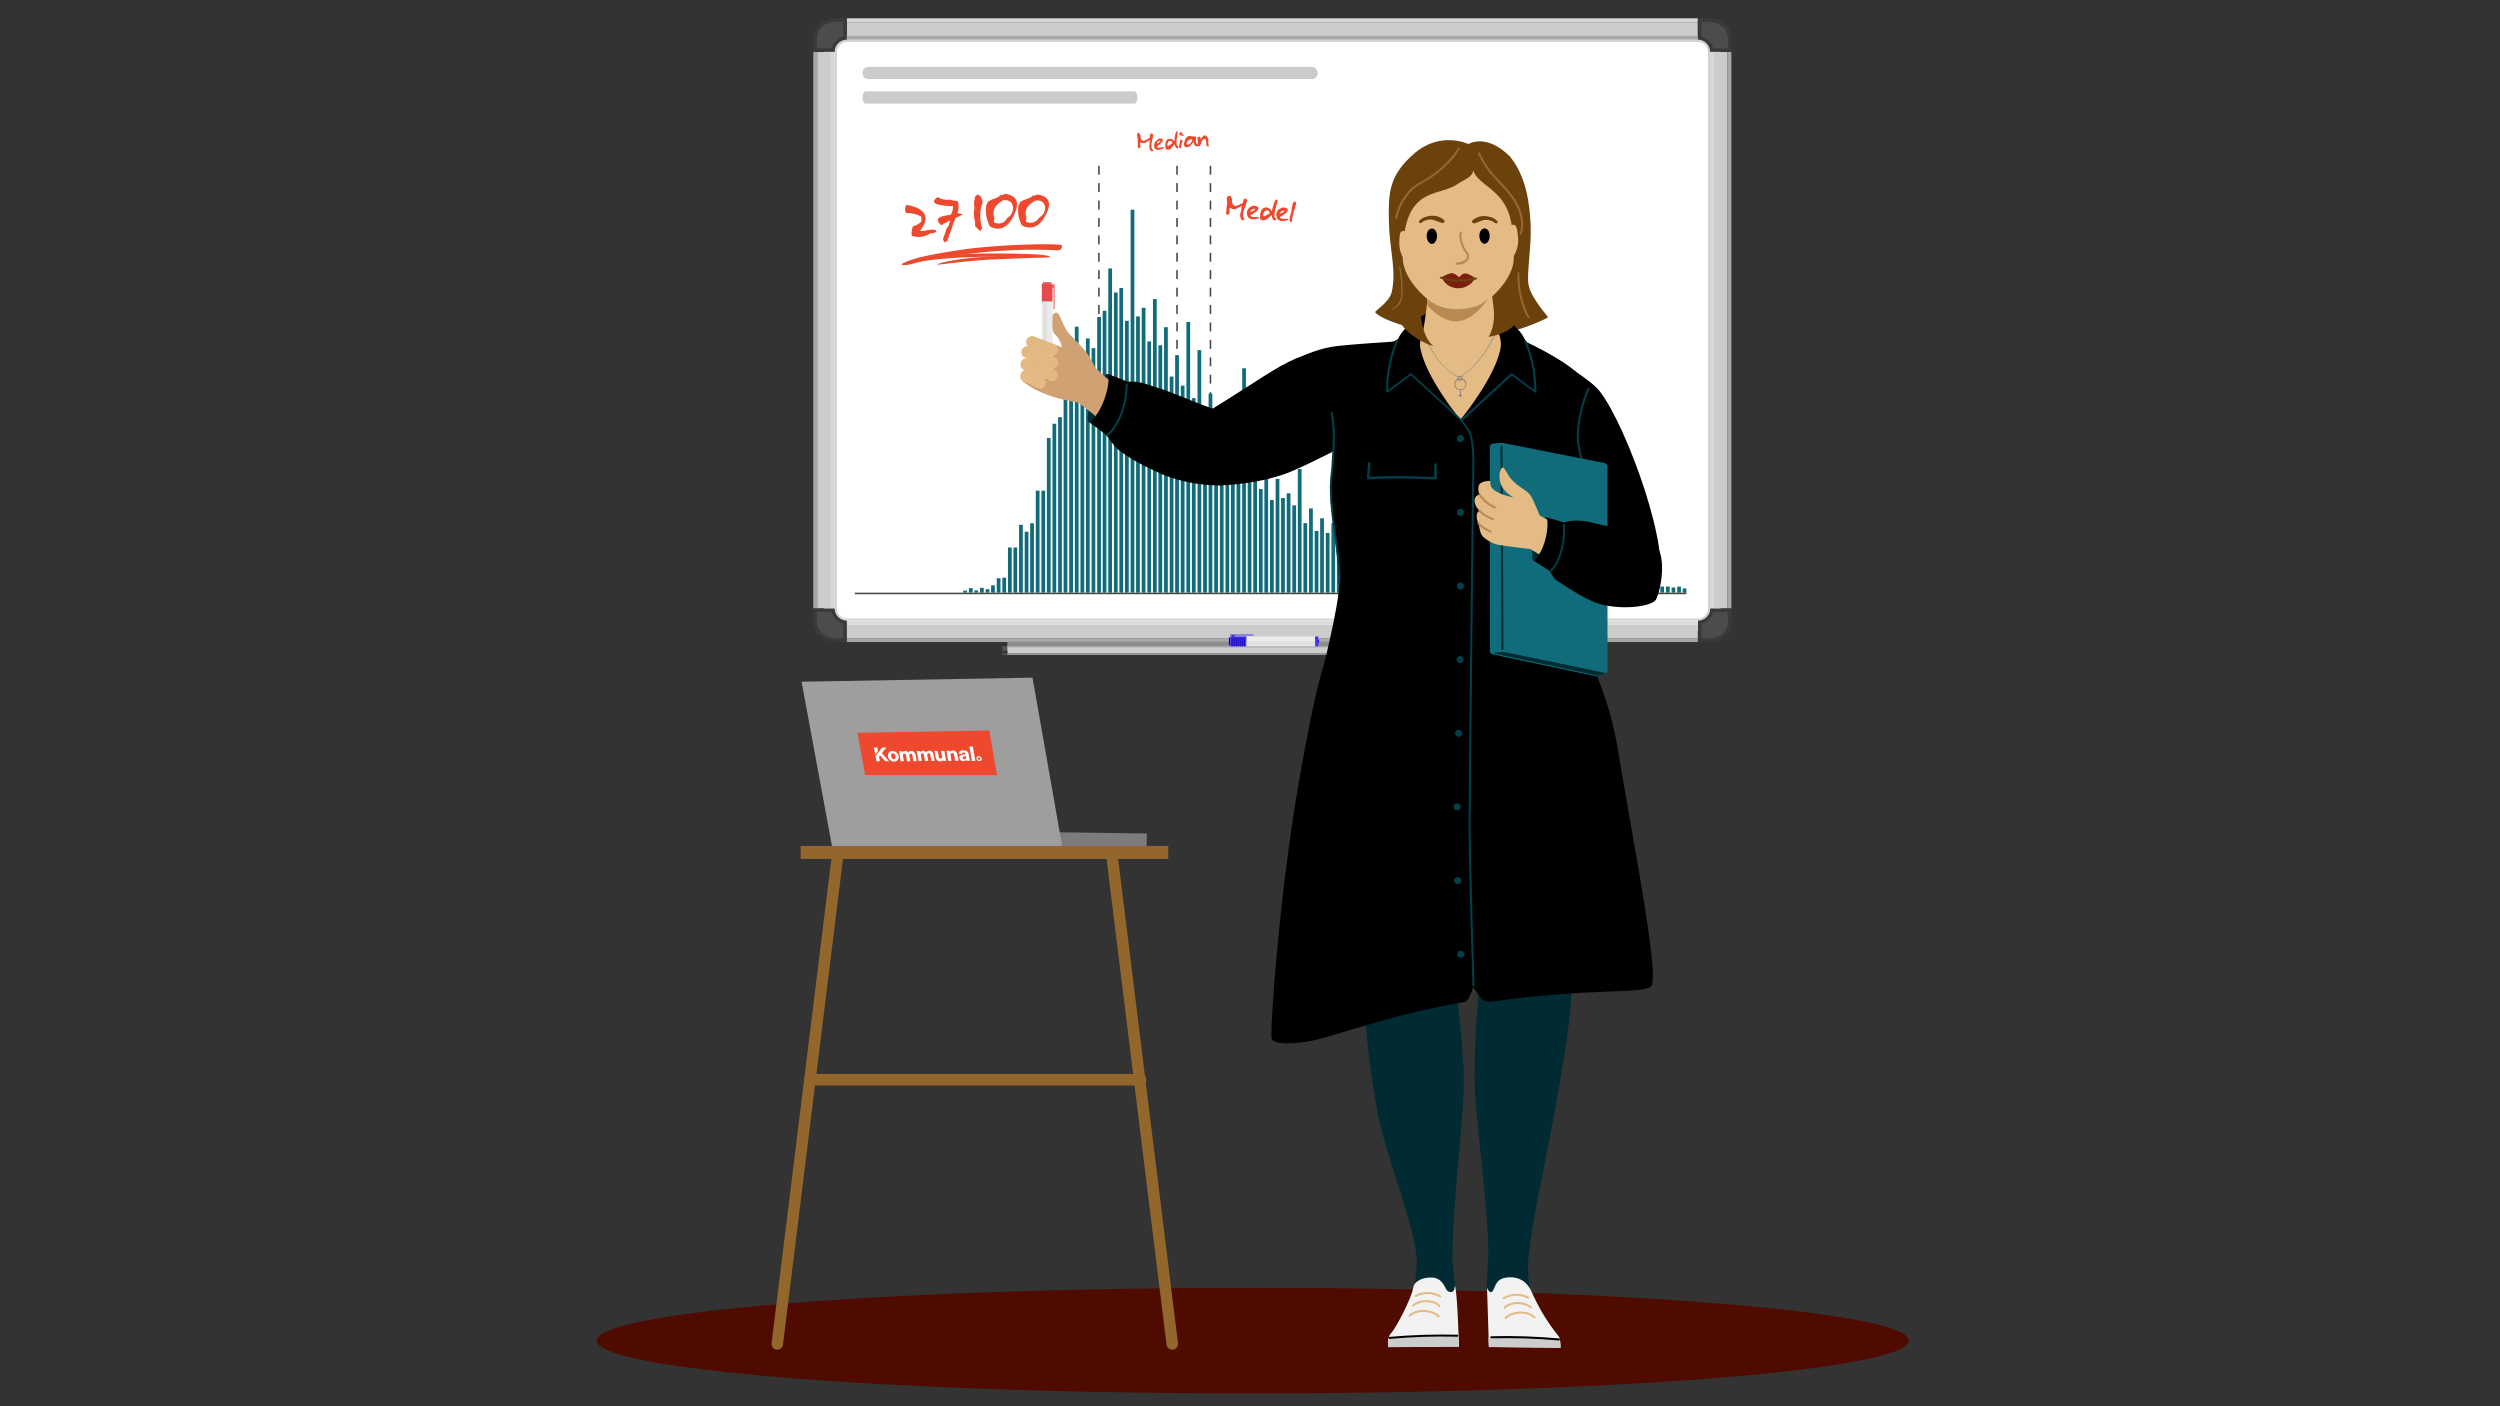 <?xml version="1.0" encoding="utf-8"?>
<!-- Generator: Adobe Illustrator 27.0.1, SVG Export Plug-In . SVG Version: 6.00 Build 0)  -->
<svg version="1.1" id="Lager_1" xmlns="http://www.w3.org/2000/svg" xmlns:xlink="http://www.w3.org/1999/xlink" x="0px" y="0px"
	 viewBox="0 0 1600 900" style="enable-background:new 0 0 1600 900;" xml:space="preserve">
<rect x="0" y="0" width="1600" height="900" fill="#333333" stroke="none"/>
<style type="text/css">
	.st0{fill:#FFFFFF;}
	.st1{fill:#D1D1D1;}
	.st2{fill:#CCCCCC;}
	.st3{fill:#A8A8A8;}
	.st4{fill:#DBDBDB;}
	.st5{fill:#D6D6D6;}
	.st6{fill:#565656;}
	.st7{fill:#353535;}
	.st8{fill:#8C8C8C;}
	.st9{fill:#EBEBEB;}
	.st10{fill:#191919;}
	.st11{fill:#E0E0E0;}
	.st12{fill:#B5B5B5;}
	.st13{fill:#2B2B2B;}
	.st14{fill:#0F00B6;}
	.st15{fill:#4837F0;}
	.st16{fill:#4C4C4C;}
	.st17{fill:#3A3A3A;}
	.st18{fill:#500B00;}
	.st19{fill:#7D7B7B;}
	.st20{fill:#9F9E9E;}
	.st21{fill:#93672C;}
	.st22{fill:#CBCBCB;}
	.st23{fill:#106B7A;}
	.st24{fill:#454545;}
	.st25{fill:#EE492E;}
	.st26{fill:#EC492E;}
	.st27{fill:#002B33;}
	.st28{fill:#6B410C;}
	.st29{fill:#013F4B;}
	.st30{fill:#95672C;}
	.st31{fill:#E4BA85;}
	.st32{fill:#B88950;}
	.st33{fill:#7A1F10;}
	.st34{fill:#D0A172;}
	.st35{fill:#CC3030;}
	.st36{fill:#EB4A4A;}
	.st37{fill:#DE4B4B;}
	.st38{fill:#E2B883;}
	.st39{fill:#E6A2AD;}
	.st40{fill:#F2F2F2;}
	.st41{fill:#CDCDCD;}
</style>
<g>
	<g>
		<rect x="527.4" y="22.5" class="st0" width="573.9" height="381.5"/>
		<g>
			<g>
				<path class="st1" d="M1086.6,26.8c3.6,0,6.5,2.9,6.5,6.5v356.1c0,3.6-2.9,6.5-6.5,6.5H542.1c-3.6,0-6.5-2.9-6.5-6.5V33.3
					c0-3.6,2.9-6.5,6.5-6.5H1086.6 M1086.6,25.4H542.1c-4.3,0-7.8,3.5-7.8,7.8v356.1c0,4.3,3.5,7.8,7.8,7.8h544.5
					c4.3,0,7.8-3.5,7.8-7.8V33.3C1094.4,28.9,1090.9,25.4,1086.6,25.4L1086.6,25.4z"/>
			</g>
		</g>
		<g>
			<rect x="541.6" y="399.7" class="st2" width="545" height="8.7"/>
			<rect x="541.6" y="408.4" class="st3" width="545" height="2.5"/>
			<rect x="541.6" y="397.2" class="st4" width="545" height="2.5"/>
		</g>
		<g>
			<rect x="542" y="14.2" class="st2" width="544.6" height="8.7"/>
			<rect x="542" y="22.9" class="st3" width="544.6" height="2.5"/>
			<rect x="542" y="11.7" class="st5" width="544.6" height="2.5"/>
		</g>
		<g>
			<rect x="523" y="33.3" class="st2" width="8.7" height="356.1"/>
			<rect x="520.5" y="33.3" class="st3" width="2.5" height="356.1"/>
			<rect x="531.7" y="33.3" class="st5" width="2.5" height="356.1"/>
		</g>
		<g>
			<rect x="1096.9" y="33.3" class="st2" width="8.7" height="356.1"/>
			<rect x="1105.6" y="33.3" class="st3" width="2.5" height="356.1"/>
			<rect x="1094.4" y="33.3" class="st5" width="2.5" height="356.1"/>
		</g>
		<g>
			<g>
				<rect x="644.1" y="414.6" class="st2" width="342.2" height="3.5"/>
				<rect x="644.1" y="418.1" class="st3" width="342.2" height="1"/>
				<rect x="644.1" y="413.6" class="st5" width="342.2" height="1"/>
			</g>
			<rect x="641.5" y="413.6" class="st6" width="3.2" height="5.6"/>
			<rect x="641.5" y="416.4" class="st7" width="3.2" height="1.8"/>
			<rect x="986.3" y="413.6" class="st6" width="3.2" height="5.6"/>
			<rect x="986.3" y="416.4" class="st7" width="3.2" height="1.8"/>
			<rect x="644.7" y="410.7" class="st8" width="341.6" height="2.9"/>
		</g>
	</g>
	<g>
		<rect x="862.7" y="407.3" class="st9" width="44" height="6.3"/>
		<path class="st10" d="M909.3,410.4c0,0.7-0.3,1.2-0.6,1.2c-0.3,0-0.6-0.5-0.6-1.2c0-0.7,0.3-1.2,0.6-1.2
			C909,409.2,909.3,409.7,909.3,410.4z"/>
		<rect x="906.7" y="407.3" class="st7" width="2.1" height="6.3"/>
		<rect x="852.3" y="407.3" class="st7" width="10.4" height="6.3"/>
		<rect x="851.5" y="408" class="st10" width="0.7" height="4.9"/>
		<rect x="862.7" y="410.4" class="st11" width="44" height="2.4"/>
		<rect x="862.7" y="407.3" class="st12" width="0.4" height="6.3"/>
		<rect x="853.2" y="408" class="st13" width="0.6" height="5.6"/>
		<rect x="855.8" y="408" class="st13" width="0.6" height="5.6"/>
		<rect x="858.4" y="408" class="st13" width="0.6" height="5.6"/>
		<rect x="861" y="408" class="st13" width="0.6" height="5.6"/>
		<rect x="854.5" y="408" class="st13" width="0.6" height="5.6"/>
		<rect x="857.1" y="408" class="st13" width="0.6" height="5.6"/>
		<rect x="859.7" y="408" class="st13" width="0.6" height="5.6"/>
		<rect x="852.3" y="406.1" class="st7" width="15" height="0.6"/>
		<rect x="853.2" y="406.6" class="st10" width="1.9" height="0.7"/>
	</g>
	<g>
		<rect x="797.7" y="407.3" class="st9" width="44" height="6.3"/>
		<path class="st14" d="M844.2,410.4c0,0.7-0.3,1.2-0.6,1.2c-0.3,0-0.6-0.5-0.6-1.2c0-0.7,0.3-1.2,0.6-1.2
			C844,409.2,844.2,409.7,844.2,410.4z"/>
		<rect x="841.6" y="407.3" class="st15" width="2.1" height="6.3"/>
		<rect x="787.3" y="407.3" class="st15" width="10.4" height="6.3"/>
		<rect x="786.5" y="408" class="st14" width="0.7" height="4.9"/>
		<rect x="797.7" y="410.4" class="st11" width="44" height="2.4"/>
		<rect x="797.7" y="407.3" class="st12" width="0.4" height="6.3"/>
		<rect x="788.2" y="408" class="st14" width="0.6" height="5.6"/>
		<rect x="790.8" y="408" class="st14" width="0.6" height="5.6"/>
		<rect x="793.4" y="408" class="st14" width="0.6" height="5.6"/>
		<rect x="796" y="408" class="st14" width="0.6" height="5.6"/>
		<rect x="789.5" y="408" class="st14" width="0.6" height="5.6"/>
		<rect x="792.1" y="408" class="st14" width="0.6" height="5.6"/>
		<rect x="794.7" y="408" class="st14" width="0.6" height="5.6"/>
		<rect x="787.3" y="406.1" class="st15" width="15" height="0.6"/>
		<rect x="788.2" y="406.6" class="st14" width="1.9" height="0.7"/>
	</g>
	<g>
		<g>
			<path class="st16" d="M521.7,32.1v-7.9c0-6.2,6-11.2,13.3-11.2h5.9v11.5c-4,0.5-7.2,3.7-7.7,7.7H521.7z"/>
			<path class="st17" d="M539.7,14.1v9.3c-3.7,0.9-6.6,3.8-7.5,7.5h-9.3v-6.8c0-5.5,5.4-10.1,12.1-10.1H539.7 M542,11.7H535
				c-8,0-14.5,5.6-14.5,12.4v9.1h13.7c0-4.3,3.5-7.8,7.8-7.8V11.7L542,11.7z"/>
		</g>
		<g>
			<path class="st16" d="M1107,32.1v-7.9c0-6.2-6-11.2-13.3-11.2h-5.9v11.5c4,0.5,7.2,3.7,7.7,7.7H1107z"/>
			<path class="st17" d="M1089,14.1h4.7c6.7,0,12.1,4.5,12.1,10.1v6.8h-9.3c-0.9-3.7-3.8-6.6-7.5-7.5V14.1 M1086.6,11.7v13.7
				c4.3,0,7.8,3.5,7.8,7.8h13.7v-9.1c0-6.9-6.5-12.4-14.5-12.4H1086.6L1086.6,11.7z"/>
		</g>
		<g>
			<path class="st16" d="M1107,390.5v7.9c0,6.2-6,11.2-13.3,11.2h-5.9v-11.5c4-0.5,7.2-3.7,7.7-7.7H1107z"/>
			<path class="st17" d="M1089,408.5v-9.3c3.7-0.9,6.6-3.8,7.5-7.5h9.3v6.8c0,5.5-5.4,10.1-12.1,10.1H1089 M1086.6,410.9h7.1
				c8,0,14.5-5.6,14.5-12.4v-9.1h-13.7c0,4.3-3.5,7.8-7.8,7.8V410.9L1086.6,410.9z"/>
		</g>
		<g>
			<path class="st16" d="M521.7,390.5v7.9c0,6.2,6,11.2,13.3,11.2h5.9v-11.5c-4-0.5-7.2-3.7-7.7-7.7H521.7z"/>
			<path class="st17" d="M539.7,408.5H535c-6.7,0-12.1-4.5-12.1-10.1v-6.8h9.3c0.9,3.7,3.8,6.6,7.5,7.5V408.5 M542,410.9v-13.7
				c-4.3,0-7.8-3.5-7.8-7.8h-13.7v9.1c0,6.9,6.5,12.4,14.5,12.4H542L542,410.9z"/>
		</g>
	</g>
</g>
<g>
	<ellipse class="st18" cx="801.7" cy="858" rx="419.9" ry="33.8"/>
	<g>
		<g>
			<g>
				
					<rect x="639.5" y="532.8" transform="matrix(-1 -1.332719e-02 1.332719e-02 -1 1366.257 1084.165)" class="st19" width="94.5" height="9.4"/>
			</g>
			<g>
				<g>
					<polygon class="st20" points="513,436.3 660.8,433.7 679.9,542.2 532.5,541.6 					"/>
				</g>
			</g>
		</g>
		<g>
			<rect x="512.4" y="541.4" class="st21" width="235.3" height="8.3"/>
		</g>
		<g>
			<path class="st21" d="M750.2,863.8c0.2,0,0.3,0,0.5,0c2-0.2,3.4-2.1,3.2-4.1l-38.6-312.5c-0.2-2-2.1-3.4-4.1-3.2
				c-2,0.2-3.4,2.1-3.2,4.1l38.6,312.5C746.8,862.5,748.4,863.8,750.2,863.8z"/>
		</g>
		<g>
			<path class="st21" d="M497.5,863.8c1.8,0,3.4-1.4,3.6-3.2l38.6-312.5c0.2-2-1.2-3.9-3.2-4.1c-2-0.2-3.9,1.2-4.1,3.2l-38.6,312.5
				c-0.2,2,1.2,3.9,3.2,4.1C497.2,863.8,497.3,863.8,497.5,863.8z"/>
		</g>
		<g>
			<path class="st21" d="M518.6,694.7H730c2,0,3.7-1.6,3.7-3.7s-1.6-3.7-3.7-3.7H518.6c-2,0-3.7,1.6-3.7,3.7
				S516.6,694.7,518.6,694.7z"/>
		</g>
	</g>
</g>
<path class="st22" d="M554.1,66.3h171.8c1.2,0,2.1-1.8,2.1-3.9l0,0c0-2.2-1-3.9-2.1-3.9H554.1c-1.2,0-2.1,1.8-2.1,3.9l0,0
	C552,64.5,552.9,66.3,554.1,66.3z"/>
<path class="st22" d="M555.5,50.6h284.3c1.9,0,3.5-1.8,3.5-3.9l0,0c0-2.2-1.6-3.9-3.5-3.9H555.5c-1.9,0-3.5,1.8-3.5,3.9l0,0
	C552,48.8,553.6,50.6,555.5,50.6z"/>
<g>
	<rect x="637.9" y="370.1" class="st23" width="2.4" height="9.2"/>
	<rect x="641.5" y="369.7" class="st23" width="2.4" height="9.6"/>
	<rect x="645.1" y="350.4" class="st23" width="2.4" height="28.9"/>
	<g>
		<rect x="774.2" y="117.2" class="st24" width="1" height="5.7"/>
		<rect x="774.2" y="128.4" class="st24" width="1" height="5.7"/>
		<rect x="774.2" y="139.5" class="st24" width="1" height="5.7"/>
		<rect x="774.2" y="150.7" class="st24" width="1" height="5.7"/>
		<rect x="774.2" y="161.8" class="st24" width="1" height="5.7"/>
		<rect x="774.2" y="172.9" class="st24" width="1" height="5.7"/>
		<rect x="774.2" y="184.1" class="st24" width="1" height="5.7"/>
		<rect x="774.2" y="195.2" class="st24" width="1" height="5.7"/>
		<rect x="774.2" y="206.4" class="st24" width="1" height="5.7"/>
		<rect x="774.2" y="217.5" class="st24" width="1" height="5.7"/>
		<rect x="774.2" y="228.7" class="st24" width="1" height="5.7"/>
		<rect x="774.2" y="239.8" class="st24" width="1" height="5.7"/>
		<rect x="774.2" y="251" class="st24" width="1" height="5.7"/>
		<rect x="774.2" y="262.1" class="st24" width="1" height="5.7"/>
		<rect x="774.2" y="273.3" class="st24" width="1" height="5.7"/>
		<rect x="774.2" y="284.4" class="st24" width="1" height="5.7"/>
		<rect x="774.2" y="295.6" class="st24" width="1" height="5.7"/>
		<rect x="774.2" y="306.7" class="st24" width="1" height="5.7"/>
		<rect x="774.2" y="317.9" class="st24" width="1" height="5.7"/>
		<rect x="774.2" y="329" class="st24" width="1" height="5.7"/>
		<rect x="774.2" y="340.2" class="st24" width="1" height="5.7"/>
		<rect x="774.2" y="351.3" class="st24" width="1" height="5.7"/>
		<rect x="774.2" y="362.5" class="st24" width="1" height="5.7"/>
		<rect x="774.2" y="373.6" class="st24" width="1" height="5.7"/>
		<rect x="774.2" y="106.1" class="st24" width="1" height="5.7"/>
	</g>
	<g>
		<rect x="752.8" y="117.2" class="st24" width="1" height="5.7"/>
		<rect x="752.8" y="128.4" class="st24" width="1" height="5.7"/>
		<rect x="752.8" y="139.5" class="st24" width="1" height="5.7"/>
		<rect x="752.8" y="150.7" class="st24" width="1" height="5.7"/>
		<rect x="752.8" y="161.8" class="st24" width="1" height="5.7"/>
		<rect x="752.8" y="172.9" class="st24" width="1" height="5.7"/>
		<rect x="752.8" y="184.1" class="st24" width="1" height="5.7"/>
		<rect x="752.8" y="195.2" class="st24" width="1" height="5.7"/>
		<rect x="752.8" y="206.4" class="st24" width="1" height="5.7"/>
		<rect x="752.8" y="217.5" class="st24" width="1" height="5.7"/>
		<rect x="752.8" y="228.7" class="st24" width="1" height="5.7"/>
		<rect x="752.8" y="239.8" class="st24" width="1" height="5.7"/>
		<rect x="752.8" y="251" class="st24" width="1" height="5.7"/>
		<rect x="752.8" y="262.1" class="st24" width="1" height="5.7"/>
		<rect x="752.8" y="273.3" class="st24" width="1" height="5.7"/>
		<rect x="752.8" y="284.4" class="st24" width="1" height="5.7"/>
		<rect x="752.8" y="295.6" class="st24" width="1" height="5.7"/>
		<rect x="752.8" y="306.7" class="st24" width="1" height="5.7"/>
		<rect x="752.8" y="317.9" class="st24" width="1" height="5.7"/>
		<rect x="752.8" y="329" class="st24" width="1" height="5.7"/>
		<rect x="752.8" y="340.2" class="st24" width="1" height="5.7"/>
		<rect x="752.8" y="351.3" class="st24" width="1" height="5.7"/>
		<rect x="752.8" y="362.5" class="st24" width="1" height="5.7"/>
		<rect x="752.8" y="373.6" class="st24" width="1" height="5.7"/>
		<rect x="752.8" y="106.1" class="st24" width="1" height="5.7"/>
	</g>
	<g>
		<rect x="702.8" y="117.2" class="st24" width="1" height="5.7"/>
		<rect x="702.8" y="128.4" class="st24" width="1" height="5.7"/>
		<rect x="702.8" y="139.5" class="st24" width="1" height="5.7"/>
		<rect x="702.8" y="150.7" class="st24" width="1" height="5.7"/>
		<rect x="702.8" y="161.8" class="st24" width="1" height="5.7"/>
		<rect x="702.8" y="172.9" class="st24" width="1" height="5.7"/>
		<rect x="702.8" y="184.1" class="st24" width="1" height="5.7"/>
		<rect x="702.8" y="195.2" class="st24" width="1" height="5.7"/>
		<rect x="702.8" y="206.4" class="st24" width="1" height="5.7"/>
		<rect x="702.8" y="217.5" class="st24" width="1" height="5.7"/>
		<rect x="702.8" y="228.7" class="st24" width="1" height="5.7"/>
		<rect x="702.8" y="239.8" class="st24" width="1" height="5.7"/>
		<rect x="702.8" y="251" class="st24" width="1" height="5.7"/>
		<rect x="702.8" y="262.1" class="st24" width="1" height="5.7"/>
		<rect x="702.8" y="273.3" class="st24" width="1" height="5.7"/>
		<rect x="702.8" y="284.4" class="st24" width="1" height="5.7"/>
		<rect x="702.8" y="295.6" class="st24" width="1" height="5.7"/>
		<rect x="702.8" y="306.7" class="st24" width="1" height="5.7"/>
		<rect x="702.8" y="317.9" class="st24" width="1" height="5.7"/>
		<rect x="702.8" y="329" class="st24" width="1" height="5.7"/>
		<rect x="702.8" y="340.2" class="st24" width="1" height="5.7"/>
		<rect x="702.8" y="351.3" class="st24" width="1" height="5.7"/>
		<rect x="702.8" y="362.5" class="st24" width="1" height="5.7"/>
		<rect x="702.8" y="373.6" class="st24" width="1" height="5.7"/>
		<rect x="702.8" y="106.1" class="st24" width="1" height="5.7"/>
	</g>
	<rect x="648.6" y="350.4" class="st23" width="2.4" height="28.9"/>
	<rect x="652.2" y="335.9" class="st23" width="2.4" height="43.4"/>
	<rect x="655.8" y="340.3" class="st23" width="2.4" height="39"/>
	<rect x="659.3" y="334.9" class="st23" width="2.4" height="44.4"/>
	<rect x="662.9" y="314" class="st23" width="2.4" height="65.3"/>
	<rect x="666.5" y="314" class="st23" width="2.4" height="65.3"/>
	<rect x="670" y="280.3" class="st23" width="2.4" height="99"/>
	<rect x="673.6" y="271.2" class="st23" width="2.4" height="108.1"/>
	<rect x="677.2" y="267" class="st23" width="2.4" height="112.3"/>
	<rect x="680.7" y="241" class="st23" width="2.4" height="138.3"/>
	<rect x="684.3" y="236.6" class="st23" width="2.4" height="142.7"/>
	<rect x="687.9" y="209.1" class="st23" width="2.4" height="170.2"/>
	<rect x="691.5" y="231.7" class="st23" width="2.4" height="147.6"/>
	<rect x="695" y="216.6" class="st23" width="2.4" height="162.7"/>
	<rect x="698.6" y="222.8" class="st23" width="2.4" height="156.5"/>
	<rect x="702.2" y="202.9" class="st23" width="2.4" height="176.4"/>
	<rect x="705.7" y="198.9" class="st23" width="2.4" height="180.4"/>
	<rect x="709.3" y="171.8" class="st23" width="2.4" height="207.5"/>
	<rect x="712.9" y="187.2" class="st23" width="2.4" height="192.1"/>
	<rect x="716.4" y="184.3" class="st23" width="2.4" height="195"/>
	<rect x="720" y="205.3" class="st23" width="2.4" height="174"/>
	<rect x="727.1" y="202.5" class="st23" width="2.4" height="176.8"/>
	<rect x="730.7" y="197" class="st23" width="2.4" height="182.3"/>
	<rect x="734.3" y="218.5" class="st23" width="2.4" height="160.8"/>
	<rect x="741.4" y="221" class="st23" width="2.4" height="158.3"/>
	<rect x="745" y="209.4" class="st23" width="2.4" height="169.9"/>
	<rect x="748.6" y="241" class="st23" width="2.4" height="138.3"/>
	<rect x="752.1" y="227.3" class="st23" width="2.4" height="152"/>
	<rect x="755.7" y="246.8" class="st23" width="2.4" height="132.5"/>
	<rect x="762.8" y="254.8" class="st23" width="2.4" height="124.5"/>
	<rect x="770" y="261.7" class="st23" width="2.4" height="117.6"/>
	<rect x="773.5" y="252" class="st23" width="2.4" height="127.3"/>
	<rect x="777.1" y="277.2" class="st23" width="2.4" height="102.1"/>
	<rect x="780.7" y="260.7" class="st23" width="2.4" height="118.6"/>
	<rect x="784.3" y="285.4" class="st23" width="2.4" height="93.9"/>
	<rect x="787.8" y="281.8" class="st23" width="2.4" height="97.5"/>
	<rect x="791.4" y="301.7" class="st23" width="2.4" height="77.6"/>
	<rect x="795" y="235.7" class="st23" width="2.4" height="143.6"/>
	<rect x="798.5" y="307.5" class="st23" width="2.4" height="71.8"/>
	<rect x="802.1" y="297.5" class="st23" width="2.4" height="81.8"/>
	<rect x="805.7" y="313" class="st23" width="2.4" height="66.3"/>
	<rect x="809.2" y="292.7" class="st23" width="2.4" height="86.6"/>
	<rect x="812.8" y="320" class="st23" width="2.4" height="59.3"/>
	<rect x="816.4" y="306.5" class="st23" width="2.4" height="72.8"/>
	<rect x="819.9" y="318.7" class="st23" width="2.4" height="60.6"/>
	<rect x="823.5" y="315.7" class="st23" width="2.4" height="63.6"/>
	<rect x="827.1" y="323.4" class="st23" width="2.4" height="55.9"/>
	<rect x="830.6" y="300.2" class="st23" width="2.4" height="79.1"/>
	<rect x="834.2" y="334.8" class="st23" width="2.4" height="44.5"/>
	<rect x="837.8" y="325.4" class="st23" width="2.4" height="53.9"/>
	<rect x="841.4" y="339.8" class="st23" width="2.4" height="39.5"/>
	<rect x="844.9" y="331.7" class="st23" width="2.4" height="47.7"/>
	<rect x="848.5" y="341.1" class="st23" width="2.4" height="38.2"/>
	<rect x="852.1" y="334.8" class="st23" width="2.4" height="44.5"/>
	<rect x="855.6" y="345.7" class="st23" width="2.4" height="33.6"/>
	<rect x="859.2" y="343.4" class="st23" width="2.4" height="35.9"/>
	<rect x="862.8" y="350.1" class="st23" width="2.4" height="29.2"/>
	<rect x="866.3" y="322.8" class="st23" width="2.4" height="56.5"/>
	<rect x="869.9" y="353.9" class="st23" width="2.4" height="25.4"/>
	<rect x="873.5" y="348.6" class="st23" width="2.4" height="30.8"/>
	<rect x="877" y="355.5" class="st23" width="2.4" height="23.8"/>
	<rect x="880.6" y="348.6" class="st23" width="2.4" height="30.8"/>
	<rect x="884.2" y="356.5" class="st23" width="2.4" height="22.8"/>
	<rect x="887.8" y="350.6" class="st23" width="2.4" height="28.7"/>
	<rect x="891.3" y="357" class="st23" width="2.4" height="22.3"/>
	<rect x="894.9" y="356" class="st23" width="2.4" height="23.3"/>
	<rect x="898.5" y="361.4" class="st23" width="2.4" height="17.9"/>
	<rect x="902" y="345.7" class="st23" width="2.4" height="33.6"/>
	<rect x="905.6" y="362.5" class="st23" width="2.4" height="16.8"/>
	<rect x="909.2" y="358.9" class="st23" width="2.4" height="20.4"/>
	<rect x="912.7" y="364.7" class="st23" width="2.4" height="14.6"/>
	<rect x="916.3" y="358.9" class="st23" width="2.4" height="20.4"/>
	<rect x="919.9" y="364.7" class="st23" width="2.4" height="14.6"/>
	<rect x="923.4" y="360.2" class="st23" width="2.4" height="19.1"/>
	<rect x="927" y="365.3" class="st23" width="2.4" height="14"/>
	<rect x="930.6" y="364.7" class="st23" width="2.4" height="14.6"/>
	<rect x="934.2" y="368.5" class="st23" width="2.4" height="10.8"/>
	<rect x="937.7" y="353.1" class="st23" width="2.4" height="26.2"/>
	<rect x="941.3" y="368.7" class="st23" width="2.4" height="10.6"/>
	<rect x="944.9" y="366.2" class="st23" width="2.4" height="13.1"/>
	<rect x="948.4" y="369.1" class="st23" width="2.4" height="10.2"/>
	<rect x="952" y="366.5" class="st23" width="2.4" height="12.8"/>
	<rect x="955.6" y="369.1" class="st23" width="2.4" height="10.2"/>
	<rect x="959.1" y="368.5" class="st23" width="2.4" height="10.8"/>
	<rect x="962.7" y="371.4" class="st23" width="2.4" height="7.9"/>
	<rect x="966.3" y="369.1" class="st23" width="2.4" height="10.2"/>
	<rect x="969.8" y="372" class="st23" width="2.4" height="7.3"/>
	<rect x="973.4" y="364.4" class="st23" width="2.4" height="14.9"/>
	<rect x="977" y="372.3" class="st23" width="2.4" height="7"/>
	<rect x="980.6" y="370.3" class="st23" width="2.4" height="9"/>
	<rect x="984.1" y="372" class="st23" width="2.4" height="7.3"/>
	<rect x="987.7" y="369.8" class="st23" width="2.4" height="9.6"/>
	<rect x="991.3" y="371.9" class="st23" width="2.4" height="7.4"/>
	<rect x="994.8" y="370.7" class="st23" width="2.4" height="8.6"/>
	<rect x="998.4" y="373.6" class="st23" width="2.4" height="5.7"/>
	<rect x="1002" y="373.6" class="st23" width="2.4" height="5.7"/>
	<rect x="1005.5" y="373.6" class="st23" width="2.4" height="5.7"/>
	<rect x="1009.1" y="367.7" class="st23" width="2.4" height="11.6"/>
	<rect x="1012.7" y="373.9" class="st23" width="2.4" height="5.4"/>
	<rect x="1016.2" y="373.9" class="st23" width="2.4" height="5.4"/>
	<rect x="1019.8" y="374.8" class="st23" width="2.4" height="4.5"/>
	<rect x="1023.4" y="372.7" class="st23" width="2.4" height="6.6"/>
	<rect x="1027" y="375.4" class="st23" width="2.4" height="3.9"/>
	<rect x="1030.5" y="373.6" class="st23" width="2.4" height="5.7"/>
	<rect x="1034.1" y="375.4" class="st23" width="2.4" height="3.9"/>
	<rect x="1037.7" y="374.6" class="st23" width="2.4" height="4.7"/>
	<rect x="1041.2" y="373.9" class="st23" width="2.4" height="5.4"/>
	<rect x="1044.8" y="372.2" class="st23" width="2.4" height="7.1"/>
	<rect x="1048.4" y="375.4" class="st23" width="2.4" height="3.9"/>
	<rect x="1051.9" y="375.4" class="st23" width="2.4" height="3.9"/>
	<rect x="1055.5" y="375.4" class="st23" width="2.4" height="3.9"/>
	<rect x="1059.1" y="375.4" class="st23" width="2.4" height="3.9"/>
	<rect x="1062.6" y="375.4" class="st23" width="2.4" height="3.9"/>
	<rect x="1066.2" y="375.4" class="st23" width="2.4" height="3.9"/>
	<rect x="1069.8" y="376" class="st23" width="2.4" height="3.3"/>
	<rect x="1073.4" y="375.4" class="st23" width="2.4" height="3.9"/>
	<rect x="1076.9" y="376.6" class="st23" width="2.4" height="2.7"/>
	<rect x="766.4" y="224.1" class="st23" width="2.4" height="155.2"/>
	<rect x="759.3" y="206.1" class="st23" width="2.4" height="173.2"/>
	<rect x="737.9" y="191.4" class="st23" width="2.4" height="187.9"/>
	<rect x="723.6" y="134.2" class="st23" width="2.4" height="245.1"/>
	<rect x="634.3" y="374.6" class="st23" width="2.4" height="4.7"/>
	<rect x="630.8" y="377.1" class="st23" width="2.4" height="2.2"/>
	<rect x="627.2" y="376.2" class="st23" width="2.4" height="3.1"/>
	<rect x="623.6" y="377.9" class="st23" width="2.4" height="1.4"/>
	<rect x="620.1" y="376.4" class="st23" width="2.4" height="2.9"/>
	<rect x="616.5" y="378" class="st23" width="2.4" height="1.3"/>
	<g>
		<path class="st25" d="M728,85l0.4,0l0.5,0c0.1,0.2,0.2,0.5,0.5,0.7l0.1,0.4l0.1,0.1l0.1,0.2l0.1,0.1l0.1,0.1c0,0.1,0,0.1,0,0.2
			c0,0.1,0.1,0.1,0.1,0.2l0,0.8l0,0.2c0,0.1,0,0.3,0,0.5c0.3,0.3,0.5,0.6,0.6,1.1c0.1,0.1,0.2,0.2,0.4,0.3c0.9,0.4,1.6,0.3,2.2-0.3
			c0.4,0,0.7-0.1,1-0.5c0.3,0,0.5-0.2,0.6-0.5c0.3-0.1,0.7-0.2,1-0.5c0.2-0.5,0.3-1.1,0.2-1.8l0.4-0.7c0.5-0.3,1-0.1,1.6,0.4
			c0.1,0.2,0.1,0.4,0.1,0.6c-0.2,0.3-0.3,0.8-0.3,1.3c-0.2,0.3-0.2,0.6-0.2,1c-0.2,0.3-0.3,0.7-0.3,1.2l0,0.1
			c-0.2,0.4-0.2,0.8-0.2,1.3c-0.3,0.8-0.3,1.7-0.1,2.7l0,0.4c0.2,0.6,0.5,1.1,1.1,1.6l0,0.2c-0.2,0.2-0.4,0.3-0.7,0.5l-0.8-0.2
			c-1.1-1.2-1.4-2.9-0.8-4.8c-0.1-0.3-0.1-0.7,0-1.1l0-0.6c0.1-0.2,0.2-0.4,0.2-0.7c-0.3,0.1-0.7,0.4-1,0.7
			c-0.4,0.1-0.8,0.3-1.1,0.7c-0.2,0-0.3,0.1-0.5,0.3c-0.2,0-0.4,0.1-0.6,0.2l-0.3,0.2c-0.9,0.1-1.9-0.1-2.8-0.5
			c-0.1,1,0,1.9,0.4,2.7c-0.1,0.2-0.3,0.3-0.5,0.4c-0.4,1.1-0.9,1-1.5-0.1c0-0.3,0-0.6,0.1-1l0-0.2l0-0.4c0,0,0.1-0.1,0.1-0.1l0-0.3
			c-0.1-0.2-0.1-0.5-0.2-0.8l0.1-0.2l-0.1-1l0-0.3l0.1-0.3c0-0.3-0.1-0.6-0.2-0.9c0-0.2,0-0.4,0-0.6l-0.1-0.2l0-0.5l0-0.3
			c-0.2-0.2-0.3-0.5-0.3-0.8l0.4-0.7l0.1-0.1l0.1-0.1C727.9,85.1,728,85.1,728,85z"/>
		<path class="st25" d="M742.4,88.6c0.2,0.1,0.4,0.1,0.7,0.1l0.1,0c0.2,0,0.5,0.1,0.7,0.2c0.4,0.4,0.4,0.8,0.1,1.3l0,0.5
			c-0.2,0.1-0.4,0.3-0.5,0.5c-0.3,0.1-0.5,0.4-0.8,0.7l-0.1,0.1l0,0.1c-0.4,0.2-0.7,0.5-1.1,0.9l-0.2,0.1l-0.2,0.2l-0.2,0.2
			c-0.2,0.1-0.4,0.3-0.5,0.6c0.1,0,0.2,0.1,0.3,0.3c0.9,0.2,1.8,0.2,2.8-0.1c0.2,0,0.4,0,0.6-0.1c0.2,0,0.5,0,0.9,0l0.1,0.4
			c-0.1,0-0.2,0.1-0.3,0.3c-0.2,0-0.4,0.1-0.6,0.3c-0.2,0-0.4,0.1-0.5,0.2l-0.1,0l-0.1,0.2c-0.3,0-0.6,0.1-0.9,0.1l-0.4,0.1l-0.3,0
			l-0.1,0.1c-0.1,0-0.2,0-0.4,0l-0.2,0.1l-0.9-0.3l-0.1,0l-0.1,0l-0.1-0.1l-0.1,0l-0.2,0l-0.1-0.1l-0.1,0c-0.1-0.2-0.2-0.3-0.4-0.5
			l-0.1-0.3l-0.1-0.1l-0.1-0.1l-0.1-0.7c0-0.1-0.1-0.3-0.1-0.4l0.1-0.3l-0.1-0.2l0-0.2c0.1-0.1,0.1-0.2,0.1-0.3c0-0.5,0.3-1,0.7-1.6
			c0.1-0.1,0.1-0.2,0.2-0.4c0,0,0.1,0,0.1-0.1c0.2-0.1,0.4-0.2,0.6-0.4l0.4-0.1l0.1-0.3C741.1,88.9,741.7,88.7,742.4,88.6
			C742.4,88.6,742.4,88.6,742.4,88.6z M742.2,90c-0.1,0.1-0.2,0.2-0.3,0.3c-0.5,0-0.9,0.3-1.1,0.7c-0.3,0.2-0.5,0.5-0.5,0.9
			c0.2,0,0.4-0.1,0.5-0.3c0.5,0.1,0.9-0.1,1.2-0.6c0.4-0.2,0.7-0.5,0.7-1L742.2,90z"/>
		<path class="st25" d="M753,83.8l0.6,0.1c0,0.2,0,0.4,0.1,0.8c-0.1,0.3-0.1,0.6,0,0.9l-0.1,0.1l0,0.2l0,0.3c0,0.1-0.1,0.2-0.1,0.4
			l0,0.2l0,0.2l0,0.2c0,0.3-0.1,0.7-0.2,1.2l-0.1,0.1c0,0.1,0,0.3-0.1,0.5l-0.1,0.4l0.1,0.2c-0.1,0.4-0.2,0.9-0.1,1.5l0,0.2l0,0.2
			l0,0.2l0,0.2l0,0.3l0,0.4l0.6,0.9c0.2,0.1,0.5,0.2,0.7,0.5l0.1,0.4l-0.6,0.5l-0.5,0c-0.1-0.2-0.3-0.2-0.5-0.1l0.1-0.2
			c-0.8-0.5-1.2-1.7-1.2-3.8l0.2,1.5c-0.5-0.3-0.6-0.3,0,0c-0.8,0.9-1.5,1.5-1.9,2c0,0-0.1,0-0.1,0.1c0,0-0.1,0-0.1,0.1l0,0.1
			c-0.1,0-0.2,0.1-0.2,0.2l0,0.1c-0.1,0.1-0.3,0.2-0.4,0.3c0,0-0.1,0-0.1,0.1c-0.3,0.1-0.6,0.3-1,0.5c-0.5,0.1-1,0-1.6-0.2l-0.4-0.1
			c0-0.3-0.1-0.5-0.2-0.7c0-0.9,0-1.5-0.2-1.8l0.1-0.4c0-0.2,0-0.4,0.1-0.7l0-0.1l0-0.2c0,0,0.1,0,0.1-0.1c0-0.2,0-0.4,0.1-0.6
			l0-0.2c0.2-0.2,0.3-0.4,0.4-0.8c0.1,0,0.2-0.1,0.2-0.2l0.1-0.2l0.1-0.1l0.1-0.1l0.1-0.2l0.6,0c0.5-0.5,1-0.5,1.6-0.1
			c0.3-0.1,0.5,0,0.8,0.2c0.6,0.1,1,0.5,1.2,1.1l0.3-0.2c0.1-0.4,0.2-0.9,0.2-1.4l0-0.3l-0.1-0.1l0.2-0.2l-0.1-0.4
			c0.2-0.4,0.3-0.9,0.3-1.4c0.2-0.4,0.3-0.9,0.4-1.4l0.5-0.7l0.1-0.1L753,83.8z M748.5,90.2c-0.4,0.1-0.7,0.4-1,0.7
			c-0.6,1.6-0.6,2.4,0.1,2.6c0.6-0.3,1.4-0.9,2.3-1.7l0.4-0.2l0.2,0l0-0.3l-0.4-0.1C750.1,90.2,749.5,89.9,748.5,90.2z"/>
		<path class="st25" d="M755.7,89.4c0.7,0,1.1,0.4,1.2,1.1c-0.3,0.3-0.5,1-0.7,2c-0.1,0.2-0.2,0.3-0.2,0.5c-0.1,0.1-0.1,0.3-0.2,0.6
			c0,0.2,0.1,0.5,0.2,0.8l0,0.1c-1,0.8-1.5,0.2-1.4-1.7c0.1-0.1,0.1-0.2,0.3-0.4c0.1-0.9,0.2-1.7,0.3-2.2l0-0.2
			c0.1-0.1,0.2-0.3,0.3-0.5L755.7,89.4z M755.5,84.6c0.2,0,0.4,0,0.7,0.1c0.1,0.1,0.1,0.2,0.2,0.4c0.3,0.2,0.5,0.6,0.7,1l0.1,0.1
			l0.3,0.1c0.1,0.2,0.1,0.4,0,0.6c-0.3,0.2-0.6,0.1-1-0.2c-0.2,0-0.4,0-0.6,0.1c-0.2-0.1-0.4-0.2-0.7-0.2c-0.1-0.1-0.2-0.3-0.3-0.6
			c0,0,0-0.1-0.1-0.1c0,0,0-0.1-0.1-0.1c0.1-0.2,0.1-0.5,0.1-0.8L755.5,84.6z"/>
		<path class="st25" d="M761.8,87.1c0.2,0,0.3,0,0.5,0.1c0.4-0.1,0.7,0,1.2,0.2c0.2,0,0.4-0.1,0.6-0.2c0.2,0.2,0.5,0.3,0.7,0.3
			l0.3-0.1l0.3,0l0.1,0.6c-0.1,0-0.1,0.3,0.1,0.8c-0.2,0.3-0.3,0.9-0.3,1.8c0.1,0.8,0.4,1.4,0.8,1.8c1.3,0.2,1.4,0.6,0.3,1.3
			c-1.5,0.2-2.3-0.8-2.4-2.9c-0.1,0.1-0.1,0.2-0.2,0.3c-0.1,0.1-0.3,0.3-0.5,0.5l-0.1,0.1l-0.1,0.1c-0.1,0.2-0.2,0.3-0.4,0.5
			l-0.2,0.2l-0.5,0.6c-0.1,0.1-0.2,0.2-0.4,0.4c0,0-0.1,0.1-0.1,0.1l-1.2,0.6l-0.1,0.1l-0.3-0.1l-1.1,0.1c-0.1-0.2-0.3-0.4-0.6-0.6
			c-0.1-0.2-0.2-0.3-0.4-0.4c0-0.1,0-0.3-0.1-0.4c0-0.3,0-0.5-0.1-0.8l0-0.2c0.2-0.3,0.3-0.7,0.3-1.1c0.2-0.1,0.3-0.2,0.4-0.5l0-0.2
			l-0.1-0.2c0.1-0.1,0.2-0.3,0.2-0.6c0.2-0.1,0.3-0.3,0.5-0.6l0-0.3c0.1-0.1,0.3-0.2,0.4-0.4c0.2-0.1,0.4-0.2,0.5-0.4
			c0.2,0,0.3-0.2,0.5-0.3l0.2-0.1l0.9-0.4C761.7,87.2,761.8,87.2,761.8,87.1z M762.1,89.2c-0.6,0.1-1,0.2-1.2,0.5
			c-0.5,0.1-0.8,0.5-1,1c-0.6,0.6-0.7,1.3-0.1,2c0.4,0,0.9-0.2,1.3-0.5c0.1,0,0.2-0.1,0.4-0.1l0.1-0.4c0.4,0,0.7-0.3,0.8-0.8
			c0.3-0.2,0.5-0.5,0.6-0.9l0.2-0.1C763.1,89.4,762.7,89.1,762.1,89.2z"/>
		<path class="st25" d="M770.1,86.7l0.5,0c0.3,0.1,0.5,0.1,0.8-0.1c0.2,0.3,0.6,0.6,1,0.7c0.1,0.3,0.4,0.7,0.7,1
			c0,0.1,0.1,0.2,0.1,0.3c0,0.3,0.1,0.6,0.2,0.9l0,0.5l0.1,0.1c0,0.1-0.1,0.3-0.2,0.5l0,0.7l0,0.2c0,0.1,0,0.3,0,0.4
			c0.4,0.9,0.5,1.5,0.2,1.8c-0.5,0.1-1,0-1.3-0.4l-0.2-0.9l-0.1-0.3c0.3-1,0.1-2-0.4-3c-0.4-0.3-0.7-0.3-1,0l-0.4-0.1
			c-0.1,0.3-0.3,0.6-0.6,0.8l0,0.3c-0.4,0.2-0.6,0.6-0.7,1.2c-0.2,0.2-0.2,0.4-0.2,0.6c-0.2,0.3-0.3,0.7-0.3,1.1
			c-0.2,0.1-0.4,0.3-0.5,0.5c-0.6,0.2-1.1-0.1-1.5-0.9c0.2-0.3,0.2-0.7,0.2-1.1c0.2-0.5,0.2-1,0-1.5c0.1-0.2,0.1-0.4,0.1-0.6
			l-0.2-0.1c0.2-0.3,0.1-0.6-0.1-0.9c0.1-0.2,0.1-0.3,0.2-0.5c0.2-0.1,0.5-0.2,0.7-0.5c1.2,0.3,1.6,0.8,1.1,1.5l0.1,0.3
			c0.3-0.3,0.5-0.6,0.7-1.1c0.3-0.2,0.5-0.5,0.8-0.8L770.1,86.7z"/>
	</g>
	<g>
		<path class="st25" d="M786.5,125.2l0.5,0.1l0.6,0c0.1,0.3,0.2,0.6,0.4,1l0.1,0.4l0.1,0.1l0.1,0.2l0.1,0.1l0.1,0.1
			c0,0.1,0,0.2,0,0.3c0,0.1,0.1,0.2,0.1,0.2l-0.1,0.9l0,0.2c-0.1,0.1-0.1,0.3-0.1,0.6c0.3,0.4,0.5,0.8,0.6,1.4
			c0.1,0.1,0.3,0.3,0.4,0.5c1,0.7,1.9,0.7,2.7,0c0.5,0.1,0.9,0,1.2-0.4c0.4,0,0.6-0.2,0.7-0.5c0.4,0,0.9-0.2,1.3-0.4
			c0.4-0.6,0.5-1.3,0.5-2.1l0.6-0.7c0.7-0.2,1.3,0,1.8,0.7c0,0.2,0,0.5,0,0.8c-0.3,0.4-0.5,0.9-0.5,1.5c-0.2,0.3-0.4,0.7-0.4,1.2
			c-0.3,0.4-0.4,0.9-0.5,1.4l-0.1,0.1c-0.3,0.4-0.4,1-0.5,1.6c-0.5,0.9-0.7,2-0.6,3.2l-0.1,0.5c0.1,0.7,0.5,1.4,1,2.1l0,0.2
			c-0.3,0.2-0.6,0.3-1,0.5l-0.9-0.3c-1.1-1.7-1.2-3.7-0.2-6c0-0.4,0-0.8,0.1-1.4l0-0.7c0.1-0.2,0.3-0.5,0.3-0.8
			c-0.4,0.1-0.9,0.4-1.3,0.7c-0.5,0.1-1,0.3-1.5,0.7c-0.2,0-0.4,0.1-0.6,0.3c-0.2,0-0.5,0.1-0.7,0.2l-0.4,0.3c-1.1,0-2.2-0.4-3.2-1
			c-0.3,1.2-0.3,2.3,0,3.3c-0.2,0.2-0.4,0.3-0.7,0.5c-0.6,1.2-1.2,1.1-1.8-0.4c0-0.4,0.1-0.8,0.3-1.2l0-0.2l0-0.5
			c0,0,0.1-0.1,0.1-0.1l0-0.4c-0.1-0.3-0.1-0.6-0.1-1l0.2-0.3l0-1.2l0.1-0.4l0.2-0.3c0-0.3,0-0.7-0.1-1.2c0.1-0.3,0.1-0.5,0-0.8
			l-0.1-0.2l0-0.6l0.1-0.4c-0.2-0.3-0.2-0.6-0.2-1l0.6-0.8l0.1-0.1l0.1-0.1C786.4,125.3,786.4,125.3,786.5,125.2z"/>
		<path class="st25" d="M803.4,131.8c0.2,0.1,0.5,0.2,0.9,0.2l0.1,0.1c0.3,0,0.5,0.2,0.8,0.4c0.4,0.5,0.4,1-0.1,1.5l-0.1,0.6
			c-0.3,0.1-0.5,0.3-0.6,0.6c-0.4,0.1-0.7,0.4-1,0.7l-0.2,0l-0.1,0.2c-0.5,0.2-1,0.5-1.4,1l-0.3,0.1l-0.3,0.1l-0.2,0.2
			c-0.3,0.1-0.5,0.3-0.7,0.6c0.2,0.1,0.3,0.2,0.4,0.4c1.1,0.4,2.2,0.5,3.4,0.4c0.2,0.1,0.5,0.1,0.8,0c0.3,0.1,0.6,0.1,1,0.1l0,0.5
			c-0.2,0-0.3,0.1-0.4,0.3c-0.3,0-0.5,0-0.7,0.2c-0.2,0-0.5,0-0.7,0.1l-0.2,0l-0.1,0.2c-0.3,0-0.7,0-1.1,0l-0.4,0l-0.3,0l-0.2,0.1
			c-0.1,0-0.3-0.1-0.4,0l-0.2,0l-1-0.5l-0.1-0.1l-0.2,0l-0.1-0.1l-0.2-0.1l-0.3-0.1l-0.1-0.2l-0.2-0.1c-0.1-0.2-0.2-0.4-0.4-0.7
			l-0.1-0.4l-0.2-0.1l0-0.2l-0.1-0.9c0-0.2,0-0.3-0.1-0.6l0.1-0.4l-0.1-0.3l0-0.2c0.1-0.1,0.1-0.2,0.2-0.3c0.1-0.6,0.5-1.2,1-1.8
			c0.1-0.1,0.2-0.2,0.2-0.4c0.1,0,0.1,0,0.1-0.1c0.2,0,0.5-0.2,0.8-0.3l0.4-0.1l0.2-0.3c0.7-0.3,1.4-0.5,2.3-0.5
			C803.3,131.8,803.4,131.8,803.4,131.8z M802.9,133.5c-0.2,0.1-0.3,0.2-0.5,0.3c-0.6,0-1.1,0.2-1.5,0.7c-0.4,0.2-0.7,0.5-0.8,1
			c0.2,0,0.4,0,0.6-0.2c0.6,0.2,1.1,0,1.5-0.5c0.5-0.1,0.9-0.5,1.1-1.1L802.9,133.5z"/>
		<path class="st25" d="M816.9,127.7l0.7,0.2c0,0.2,0,0.5,0,1c-0.1,0.3-0.2,0.7-0.2,1.1l-0.1,0.1l-0.1,0.2l0,0.3
			c-0.1,0.1-0.1,0.3-0.2,0.5l0,0.2l-0.1,0.2l0,0.2c0,0.4-0.2,0.8-0.4,1.4l-0.1,0.1c0,0.2-0.1,0.4-0.2,0.6l-0.1,0.4l0.1,0.3
			c-0.2,0.5-0.3,1.1-0.4,1.8l-0.1,0.2l0,0.3l0,0.3l0,0.3l-0.1,0.4l-0.1,0.4l0.5,1.2c0.3,0.1,0.5,0.4,0.8,0.7l0,0.5l-0.8,0.5
			l-0.5-0.1c-0.1-0.2-0.3-0.3-0.6-0.2l0.1-0.2c-0.9-0.7-1.2-2.3-0.9-4.8l0.1,1.8c-0.6-0.4-0.6-0.4,0-0.1c-1.2,0.9-2,1.6-2.6,2.1
			c0,0-0.1,0-0.1,0.1c0,0-0.1,0-0.1,0.1l-0.1,0.1c-0.1,0-0.2,0.1-0.3,0.2l-0.1,0.1c-0.2,0.1-0.4,0.1-0.6,0.3c0,0-0.1,0.1-0.1,0.1
			c-0.4,0-0.8,0.2-1.3,0.5c-0.6,0-1.3-0.2-1.9-0.5l-0.4-0.2c0-0.3,0-0.6-0.2-0.9c0.2-1.1,0.2-1.8,0-2.3l0.1-0.4
			c0-0.2,0.1-0.5,0.2-0.8l0.1-0.1l0-0.3c0,0,0.1,0,0.1-0.1c0-0.2,0.1-0.4,0.2-0.7l0.1-0.2c0.2-0.2,0.5-0.5,0.7-0.8
			c0.1,0,0.2-0.1,0.3-0.2l0.1-0.2l0.1-0.1l0.2-0.1l0.1-0.2l0.7,0c0.6-0.5,1.3-0.4,2,0.1c0.3,0,0.6,0.1,0.9,0.4
			c0.7,0.2,1.1,0.7,1.3,1.5l0.4-0.2c0.2-0.4,0.3-1,0.4-1.7l0.1-0.3l-0.1-0.1l0.3-0.2l0-0.4c0.3-0.5,0.5-1,0.5-1.7
			c0.3-0.4,0.5-1,0.6-1.7l0.7-0.8l0.1-0.1L816.9,127.7z M810.5,134.7c-0.5,0.1-0.9,0.3-1.3,0.7c-1,1.8-1.1,2.8-0.3,3.1
			c0.8-0.2,1.8-0.8,3.1-1.7l0.5-0.2l0.2,0l0.1-0.4l-0.4-0.2C812.4,134.9,811.7,134.5,810.5,134.7z"/>
		<path class="st25" d="M822.2,132.9c0.2,0.1,0.5,0.2,0.9,0.2l0.1,0.1c0.3,0,0.5,0.2,0.8,0.4c0.4,0.5,0.4,1-0.1,1.5l-0.1,0.6
			c-0.3,0.1-0.5,0.3-0.6,0.6c-0.4,0.1-0.7,0.4-1,0.7l-0.2,0l-0.1,0.2c-0.5,0.2-1,0.5-1.4,1l-0.3,0.1l-0.3,0.1l-0.2,0.2
			c-0.3,0.1-0.5,0.3-0.7,0.6c0.2,0.1,0.3,0.2,0.4,0.4c1.1,0.4,2.2,0.5,3.4,0.4c0.2,0.1,0.5,0.1,0.8,0c0.3,0.1,0.6,0.1,1,0.1l0,0.5
			c-0.2,0-0.3,0.1-0.4,0.3c-0.3,0-0.5,0-0.7,0.2c-0.2,0-0.5,0-0.7,0.1l-0.2,0l-0.1,0.2c-0.3,0-0.7,0-1.1,0l-0.4,0l-0.3,0l-0.2,0.1
			c-0.1,0-0.3-0.1-0.4,0l-0.2,0l-1-0.5l-0.1-0.1l-0.2,0l-0.1-0.1l-0.2-0.1l-0.3-0.1l-0.1-0.2l-0.2-0.1c-0.1-0.2-0.2-0.4-0.4-0.7
			l-0.1-0.4l-0.2-0.1l0-0.2l-0.1-0.9c0-0.2,0-0.3-0.1-0.6l0.1-0.4l-0.1-0.3l0-0.2c0.1-0.1,0.1-0.2,0.2-0.3c0.1-0.6,0.5-1.2,1-1.8
			c0.1-0.1,0.2-0.2,0.2-0.4c0.1,0,0.1,0,0.1-0.1c0.2,0,0.5-0.2,0.8-0.3l0.4-0.1l0.2-0.3c0.7-0.3,1.4-0.5,2.3-0.5
			C822.1,132.9,822.2,132.9,822.2,132.9z M821.7,134.6c-0.2,0.1-0.3,0.2-0.5,0.3c-0.6,0-1.1,0.2-1.5,0.7c-0.4,0.2-0.7,0.5-0.8,1
			c0.2,0,0.4,0,0.6-0.2c0.6,0.2,1.1,0,1.5-0.5c0.5-0.1,0.9-0.5,1-1.1L821.7,134.6z"/>
		<path class="st25" d="M828.4,128.9c0.2,0,0.5,0.1,0.8,0.3c-0.1,0.3,0,0.6,0.3,0.9c0,0.2,0,0.4,0.1,0.6c0,0.3-0.2,0.5-0.5,0.7
			c0,0.8-0.2,1.6-0.6,2.4l0,0.2l0,0.4l-0.1,0.2l-0.3,0.2l-0.1,0.4c-0.1,0.3-0.2,0.7-0.1,1.2l-0.1,0.1c-0.1,0.4-0.2,0.9-0.4,1.5
			l-0.1,0.1l0.1,0.2l0,0.2c-0.4,0.8-0.6,1.8-0.5,2.9l-0.1,0.4l-0.2,0.3c-0.2,0-0.4,0-0.6-0.1l-0.2,0c-0.1-0.3-0.2-0.6-0.5-0.8
			c0-0.4,0-0.9,0.1-1.4c0-0.9,0.2-1.6,0.5-2.2c0-0.2,0-0.3,0.1-0.6l0-0.2l0.1-0.1l0-0.4l0.3-0.3c0-0.4,0.1-0.9,0.2-1.4l0.1-1.1
			l-0.1-0.2c0.2-0.3,0.3-0.7,0.4-1.3c0.1,0,0.1-0.1,0.1-0.1l0.1-1.5c0.2-0.2,0.4-0.5,0.5-0.8L828.4,128.9z"/>
	</g>
	
		<rect x="812.7" y="113.7" transform="matrix(1.909939e-10 -1 1 1.909939e-10 433.406 1193.013)" class="st24" width="1" height="532.2"/>
</g>
<g>
	<path class="st26" d="M679.6,156.9c-2-1.2-39.8-0.7-64.1,2.9s-31.3,5.9-36.2,8c-4.9,2.1-0.4,2.3,3.7,1.3c4.1-1,4.3-2,30-5.7
		c35.2-5.1,60.9-3.3,64-3.2C680.1,160.2,679.6,156.9,679.6,156.9z"/>
	<path class="st26" d="M586.3,165.5c1.6-1,26.9-3.2,47.6-3.3c20.7,0,31.9,0.5,36.2,1.4c4.3,0.9,0.7,1.4-2.9,1.2
		c-3.6-0.3-8.8-0.6-30.8-0.5c-30.1,0-45.1,2.7-47.6,3.1C586.3,167.7,586.3,165.5,586.3,165.5z"/>
	<path class="st26" d="M667.3,164.8c0,0-27.7,1-35.3,1.4c-3.9,0.2-12.8,1-20,1.8c-6.9,0.8-12.1,1.6-12.2,1.3
		c-0.3-0.5,14.2-6.1,64.5-5.9C668.2,163.9,667.3,164.8,667.3,164.8z"/>
</g>
<g>
	<path class="st25" d="M580.2,131.1c12.5,2.3,15.3,7.9,8.6,16.7c1.4,0.2,3,0,4.7-0.5l2.3-0.3l2.7,0l0.8,1.3c-0.9,0.7-2.2,1-4,1.1
		c-3.3,2.3-7.2,2.8-11.7,1.6c-0.4-1.9-0.2-3.9,0.7-6.2c1.9-0.4,3.7-1.4,5.4-3l0-3.1c-2.7-1.6-5.9-2.4-9.7-2.4
		C578.9,134.8,579,133,580.2,131.1z"/>
	<path class="st25" d="M600.2,126.1c2.1,1.5,4.7,2,7.9,1.7c1.4,0.5,3.1,0.8,5,1c0.6,2.5,0.5,5.1-0.2,7.6c1.1,0.1,2.2,0.4,3.3,0.9
		l-4.4,2.1c-1.1,1.8-1.9,3.9-2.5,6.3c-0.4,1.4-1,2.9-1.6,4.3l-0.6,0.7l0.3,1.2l-0.8,0.7l0,1.3l-0.5,0.4l-1.7,0.8l-0.9-1.8
		c0.3-1.5,1-3.3,1.9-5.3l-0.1-0.9c0.2-0.1,0.4-0.3,0.6-0.7l1.2-2l0.3-0.7l0.8-2.6c-0.9,0.2-1.8,0.7-2.7,1.5c-1.1,0.2-2,0.8-3,1.6
		c-4.5-3.7-2.5-5.9,6-6.7c0.9-1.5,1.4-3.4,1.5-5.5C598.2,131.6,594.9,129.6,600.2,126.1z"/>
	<path class="st25" d="M625.5,124.5c2.1,0.5,3.2,2.3,3.3,5.3c-1.9,5.1-1.9,10.6-0.2,16.5l-1.4,1.5c-1-0.8-2-1.9-3.1-3.1
		c0.1-1.6-0.1-3.2-0.5-4.7l-0.3-3l0.1-2.6l0.3-0.9l-0.3-3c-0.1-0.8,0-1.8,0.5-3.1l-0.1-1.3L625.5,124.5z"/>
	<path class="st25" d="M643.2,124.2l-0.3,0l0.7-0.1L643.2,124.2l0.7-0.1l-0.4,0l0.4,0c6.8,1.3,8.7,5.5,5.5,12.6
		c-4,8.9-9.3,11.6-15.8,8.3c-2.1-3.9-3-8.3-2.5-13.3c0.4-0.7,0.8-1.6,1.1-2.5c1.2-0.9,2.8-1.7,4.6-2.2l2.3-1
		c0.2-0.1,0.4-0.3,0.6-0.7l1-0.5l1-0.1c0.3,0,0.7-0.2,1-0.4L643.2,124.2z M642.2,128.1c-5.6,3-7.5,6.9-5.7,11.7
		c-0.4,0.7-0.5,1.6-0.4,2.5c3.7,1.6,6.6,0.6,8.7-3c2-1,3.2-2.9,3.6-5.6C648.4,129.7,646.3,127.8,642.2,128.1z"/>
	<path class="st25" d="M663.7,124.6l-0.3,0l0.7-0.1L663.7,124.6l0.7-0.1l-0.4,0l0.4,0c6.8,1.2,8.6,5.2,5.5,11.9
		c-4.1,8.5-9.3,11.1-15.8,8c-2.1-3.7-2.9-7.9-2.4-12.6c0.4-0.7,0.8-1.5,1.1-2.4c1.2-0.9,2.8-1.6,4.6-2.2l2.3-0.9
		c0.2-0.1,0.4-0.3,0.6-0.7l1-0.4l1-0.1c0.3,0,0.7-0.1,1-0.4L663.7,124.6z M662.8,128.3c-5.6,2.9-7.5,6.6-5.8,11.2
		c-0.4,0.7-0.5,1.5-0.4,2.4c3.6,1.5,6.5,0.5,8.7-2.9c2-1,3.2-2.8,3.6-5.3C668.9,129.8,666.8,128,662.8,128.3z"/>
</g>
<g>
	<g>
		<g>
			<path d="M996.1,230.1c0,0,21.8,12.6,27.8,20.4c17.4,22.6,47,104.3,36.8,124.4c-5.8,11.3-42,12-48.2-23L996.1,230.1z"/>
		</g>
		<g>
			<path class="st27" d="M870.7,623.2c4.6,45.2,5,55.1,10.6,87c5.6,31.9,27.1,79.6,25.3,100.5c-1.6,19.2-2.9,25.8-7.6,35.3
				c-1.7,3.5-3.1,6.8-4.4,8.5c-0.8,1-1.3,2.1-1.5,3c-0.5,1.9,0.9,3.8,2.9,3.8l30.6,0.2c2.8,0,5-2.2,5-5l0.2-18.4l-0.4-15.2
				c0,0-1.8-11.5-1.8-17.2c0-40.2,8.5-96.8,7.1-121.2c-3.4-57.9-8.5-65.3-8.5-65.3s-55.1-7.4-53.9,4H870.7z"/>
		</g>
		<g>
			<path class="st27" d="M956.8,843.5c1.9,4.3,1.2,10.9,1.7,13.7c0.3,1.7,1.8,3,3.6,3h35.7c0,0,2.1-3.1-4.3-7.2
				c-2.7-1.8-7.1-6.9-7.1-6.9s-9.5-17.1-8.4-37.9c1.1-21,11.6-66.1,17.2-97.9c5.6-31.9,11-60,11-89.5l-13.5-2.2
				c0-11.4-42.6-5.6-42.6-5.6s-6.3,24.2-6.4,77.5c0,22.8,8.8,80.2,8.8,111.2c0,0-1,17.9-0.9,22.4S956.8,843.5,956.8,843.5z"/>
		</g>
		<g>
			<path d="M1036,482.8c-5.7-35.6-16.2-54.9-23.8-73.8c-1.4-3.5-5.6-17.6-5.6-17.6l-147.3-1.8c0,0-5.3,17.2-6.7,20.8
				c-7.6,18.9-11.5,37.1-18.2,72.5c-15.8,83.7-21.7,177.8-20.6,181.8c1.2,3.9,16,4.3,32.7-0.3c20.8-5.8,54-17.2,90.3-23
				c0.6-0.1,1.6-0.4,2.3-1.3c2-2.7,3.7-8.3,3.7-8.3s4.7,6.7,5.8,7.8c1.1,1.1,3.6,1.8,7.1,1.3c64.3-9,95.4-4.4,101-9.7
				C1062.7,625.6,1043.3,528.8,1036,482.8L1036,482.8z"/>
		</g>
		<g>
			<path class="st28" d="M939.8,92.2c0,0-17.7-8.5-34.4,5.8c-17.1,14.6-16.8,26.3-16.5,43.9c0.3,17.6,5,31.2,1.8,45
				c-1.5,6.4-10.3,11.7-10.6,12.8c-0.3,1.1,14.8,12.2,53.1,13.4c11.9,0.4,22.5,1.2,37.6-2.1c6-1.3,19.7-7.3,19.9-7.9
				s-10.7-11.9-12.4-20.7c-1.4-6.8,1.9-24,1.3-38.3c-0.6-14.4-3-31.5-13.3-44C951,84.9,939.8,92.2,939.8,92.2L939.8,92.2z"/>
		</g>
		<path d="M775.2,262.1c30-18.6,42.2-27.7,54.1-32.6c11.8-4.9,17.8-7,27-8.1c9.5-1.1,35.6-2.8,35.6-2.8l-29.7,65.7
			c0,0-22.4,11.8-35.7,17.4c-13.4,5.7-32.4,8.6-45.5,8.9c-11.9,0.3-9-17.5-9-17.5L775.2,262.1z"/>
		<g>
			<path d="M934,201c-10.5,3.8-63.5,23.7-78.1,40.2c-8.8,9.9-4.5,19.7-2.4,44c0.7,8.1-2.9,28.7-1.8,37c2.5,19.9,5.3,39.1,5.3,52.6
				c0,12.3-11.7,59.3-11.7,59.3s62.9-40.7,88.7-40.5c25.8-0.3,70-2.3,70-2.3s6.9-4.3,6.9-16.5c0-13.4,2.8-32.7,5.3-52.6
				c1-8.2-6.9-26-6.2-34.1c2.1-24.3,10.8-36.9,2-46.8C997.4,224.7,944.5,204.8,934,201z"/>
		</g>
		<g>
			<path class="st29" d="M856.4,373c0.9-4.9-1.1-19.7-2.7-31.6c-0.7-4.8-1.3-9.4-1.6-12.5c-1.1-10.7-1.4-18.7-0.4-26.1
				c0.5-3.6,0.5-7.3,0.8-10.7c0.7-9.5,0.7-18.4-0.8-27.8c-0.1-0.4-0.1-0.7,0.2-0.9c0.3-0.2,0.8-0.2,0.9,0.2c2,9.5,1.8,18.7,1,28.6
				c-0.3,3.4-0.2,6.9-0.8,10.9c-1.2,7.3-0.6,15.2,0.4,25.7c0.3,3.1,0.9,7.7,1.6,12.5c1.6,12,3.6,27,2.7,32c0,0-0.1,1-0.7,1
				S856.4,373,856.4,373z"/>
		</g>
		<g>
			<path class="st30" d="M893.7,139.9c0.3,0,0.6-0.2,0.6-0.5c1.4-7,5-13.5,10.3-18.3c1.8-1.7,4.4-3.1,6.8-4.5c1.7-1,3.4-1.9,4.8-2.9
				c8.6-6.2,14.4-12,18-18.4c0.2-0.3,0.1-0.7-0.2-0.9c-0.3-0.2-0.7-0.1-0.9,0.2c-3.6,6.2-9.2,11.9-17.7,18c-1.4,1-3,1.9-4.7,2.9
				c-2.5,1.4-5.1,2.9-7.1,4.7c-5.5,5-9.2,11.7-10.7,19c-0.1,0.4,0.2,0.7,0.5,0.8C893.7,139.9,893.7,139.9,893.7,139.9z"/>
		</g>
		<g>
			<path class="st30" d="M973.3,150.2c0.3,0,0.5-0.2,0.6-0.4c2-5.9,0.9-13.2-2.9-20c-3.1-5.6-7.6-10.3-12-14.9l-0.9-1
				c-4.8-5-8.2-10-10.9-16c-0.1-0.3-0.5-0.5-0.9-0.3c-0.3,0.1-0.5,0.5-0.3,0.9c2.8,6.2,6.3,11.3,11.1,16.3l0.9,1
				c4.3,4.5,8.7,9.2,11.8,14.6c3.6,6.5,4.6,13.4,2.8,19c-0.1,0.3,0.1,0.7,0.4,0.8C973.2,150.2,973.3,150.2,973.3,150.2z"/>
		</g>
		<g>
			<path d="M974.6,214.9c-10.2-16.6-38.7-21.3-39.4-21.2c-0.7-0.1-29.2,4.6-39.4,21.2c-10,16.4-7.9,35.8-7.9,35.8l15.1-11.3
				l32.2,29.6l32.2-29.6l15.1,11.3C982.5,250.8,984.6,231.3,974.6,214.9L974.6,214.9z"/>
		</g>
		<g>
			<path class="st29" d="M1014.5,310.1c-0.3,0-0.6-0.3-0.6-0.6c-0.2-5-1.3-10.1-2.4-15.1c-0.9-4.1-1.8-8.2-2.2-12.4
				c-0.9-9.6,2.8-25.3,6.7-33.4c0.2-0.3,0.5-0.5,0.9-0.3c0.3,0.2,0.5,0.5,0.3,0.9c-3.8,7.9-7.5,23.6-6.6,32.7
				c0.4,4,1.3,8.2,2.2,12.2c1.1,5,2.2,10.2,2.4,15.3C1015.1,309.8,1014.9,310.1,1014.5,310.1
				C1014.5,310.1,1014.5,310.1,1014.5,310.1z"/>
		</g>
		<g>
			<path class="st23" d="M953.5,416.7V286c0-1.1,0.8-2,1.9-2.1l5.5-0.5c0.2,0,0.4,0,0.6,0l65.6,13c1,0.2,1.7,1.1,1.7,2.1V429
				c0,1.3-1.2,2.4-2.6,2.1l-4.2,1.8l-58.8-12.4l-7.6-1.7C954.6,418.9,953.5,417.9,953.5,416.7z"/>
		</g>
		<g>
			<path class="st27" d="M956.9,418.4l66.1,14.1l4.5-1.8l-65.1-13.5l-5.4,0.4C956.4,417.6,956.4,418.3,956.9,418.4z"/>
		</g>
		<g>
			<path class="st27" d="M961.6,416c-0.4,0-0.6-0.3-0.7-0.6l-0.6-129.7c0-0.4,0.3-0.7,0.6-0.7c0.3-0.1,0.7,0.3,0.7,0.6l0.6,129.7
				C962.3,415.7,962,416,961.6,416C961.6,416,961.6,416,961.6,416z"/>
		</g>
		<g>
			<path class="st31" d="M935.6,194.4c0,0-0.3,0.1-0.9,0.4c-0.6-0.3-0.9-0.4-0.9-0.4H935.6z"/>
		</g>
		<path class="st31" d="M958.2,211.4c-2.2-12.3-4-25.5-4.3-37.5h-39.7c0,13-1.1,25.9-3.6,38.8c-1.2,2.5-1.8,5.2-1.8,8.1c0,0,0,0,0,0
			h0c0,1.1,0.2,2.3,0.5,3.4c4,17.5,22,40.3,25.4,44.4c3.4-4.2,21.4-26.9,25.4-44.4C961.2,219.4,960.2,215.1,958.2,211.4z"/>
		<g>
			<path class="st27" d="M982,345.2c1.8-7.8,6.1-14.5,7.7-14.2c1.5,0.4,0.9,6.8-1,14.6c-1.8,7.8-5.6,13.8-7.1,13.4
				C980.1,358.7,980.2,353,982,345.2L982,345.2z"/>
		</g>
		<g>
			<path class="st31" d="M1006.8,341.6l-21.4-11.7c0,0-3.9-9.9-5.9-12.9c-2.4-3.4-6.6-4.5-11.3-9.3c-3.2-3.2-5-8-6.1-8.5
				c-1.2-0.6-3.4,3.3-2,9.3c1.5,6.5,8.6,9.8,8.6,9.8s-11.9-1.9-14.5-7c-0.2-0.4-0.5-3.5-0.5-3.5s-6.6-0.3-7.4,3.3
				c-0.7,3.2,0.8,5.4,0.8,5.4s-3.4,0.4-3.4,3.9s3.2,6.6,3.2,6.6s-3.8,1-0.5,8.7c0.5,2.6,0.9,5.1,1.8,6.6c1.5,2.5,7,5.6,9.9,6.2
				c5.1,1.1,21.4,2.9,21.4,2.9l24,14.7L1006.8,341.6z"/>
		</g>
		<g>
			<path class="st32" d="M956.7,325.4c-0.1,0-0.2,0-0.2,0c-3.8-1.6-7.4-4.5-10.1-8.4c-0.2-0.3-0.1-0.7,0.2-0.9
				c0.3-0.2,0.7-0.1,0.9,0.2c2.6,3.6,6,6.4,9.6,7.9c0.3,0.1,0.5,0.5,0.4,0.8C957.2,325.2,957,325.4,956.7,325.4z"/>
		</g>
		<g>
			<path class="st32" d="M955.5,332.8c-0.1,0-0.1,0-0.2,0c-3.2-0.9-7.2-3.5-8.9-5.5c-0.2-0.3-0.2-0.7,0.1-0.9
				c0.3-0.2,0.7-0.2,0.9,0.1c1.6,1.8,5.4,4.3,8.3,5.1c0.3,0.1,0.6,0.5,0.5,0.8C956,332.7,955.8,332.8,955.5,332.8z"/>
		</g>
		<g>
			<path class="st32" d="M954,340.9c-0.1,0-0.2,0-0.3-0.1c-2.9-1.3-6.5-3.5-8.1-5.7c-0.2-0.3-0.1-0.7,0.1-0.9
				c0.3-0.2,0.7-0.1,0.9,0.1c1.4,2,4.9,4.1,7.6,5.3c0.3,0.1,0.5,0.5,0.3,0.9C954.5,340.7,954.3,340.9,954,340.9z"/>
		</g>
		<g>
			<path d="M989.7,331c3.5,1.2,4.3,1.1,11.2,3.4c9.6-3.1,19,0.5,23.5,1.4c27.7,5.6,27.9,5.2,34.3,11.5c8.6,8.6,4.2,30.2,1.2,36.3
				c-2.3,4.7-23.7,7.6-39.2,1.9c-7.1-2.7-16.2-8.6-24.9-14.4c-1.9-1.2-3-5-4.8-6.2c-3.4-2.2-6.6-4.3-9.4-5.9
				C989.2,352.3,991.8,335.5,989.7,331L989.7,331z"/>
		</g>
		<g>
			<path class="st29" d="M992.6,365.7c-0.2,0-0.4-0.1-0.5-0.3c-0.2-0.3-0.2-0.7,0.1-0.9c4.2-3.2,9.2-15.7,8-28.6
				c0-0.4,0.2-0.7,0.6-0.7c0.4,0,0.7,0.2,0.7,0.6c1.2,13.4-4.1,26.3-8.5,29.7C992.9,365.6,992.7,365.7,992.6,365.7z"/>
		</g>
		<path class="st31" d="M968,150.5c-0.8-30-22.3-30-25.4-42.3c1.2,4.5-5.8,6.9-9.3,9.3c-11.5,8.2-30.4,2.1-34.7,33
			c0,4.5-1.2,12.6-0.7,16.8c1.7,14.8,21.8,32.8,35.4,33.3c13.6-0.5,33.7-18.5,35.4-33.3C969.2,163.1,968,155,968,150.5z"/>
		<g>
			<path d="M953.4,150.9c0-2.8-1.5-4.7-3.3-4.7c-1.8,0-3.3,1.9-3.3,4.7c0,2.8,1.5,5.1,3.3,5.1C952,155.9,953.4,153.7,953.4,150.9
				L953.4,150.9z"/>
		</g>
		<g>
			<path class="st28" d="M957.6,143c0.2,0,0.3,0,0.5-0.1c0.5-0.3,0.4-1.2,0-1.6c-2-1.9-3.6-2.4-6.5-2.9c-3.4-0.5-6.4,0.4-9.1,2.5
				c-0.4,0.3-0.5,1.2-0.2,1.7c0.4,0.4,1.7,0.3,2.2,0.1c4-1.4,4.5-2,6.4-2c2.4,0,4.2,0.6,5.9,2C957,142.7,957.2,143,957.6,143z"/>
		</g>
		<g>
			<path d="M913.1,151c0-2.8,1.5-4.7,3.3-4.7c1.8,0,3.3,1.9,3.3,4.7c0,2.8-1.5,5.1-3.3,5.1C914.6,156.1,913.1,153.8,913.1,151
				L913.1,151z"/>
		</g>
		<g>
			<path class="st32" d="M936.7,167c1-0.4,2.2-1.4,2.2-2.9c0-1.1-0.6-1.9-1.3-2.8c-0.5-0.7-1-1.3-1.4-2.2c-2.2-5-2.7-8.2-1.8-10.3
				c0.1-0.3,0.5-0.5,0.9-0.3c0.3,0.1,0.5,0.5,0.3,0.9c-0.7,1.7-0.2,4.7,1.8,9.3c0.3,0.7,0.8,1.3,1.2,1.9c0.8,1,1.6,2.1,1.6,3.7
				c0,1.7-1.1,3.1-2.9,4.1c-1.1,0.6-2.5,0.9-3.8,1c0,0-0.8,0-1.4,0s-0.6-1.5,0.3-1.4S934.9,167.6,936.7,167z"/>
		</g>
		<g>
			<path class="st33" d="M922.6,177.4c0,0,5.3-3.1,7.4-2.5c2.1,0.6,2.8,1.8,3.7,2.5c1.3-1,2.1-2.4,4.1-2.4c2,0,5.4,2.2,6.1,2.9
				c-0.7,2.9-5.4,6.6-10.5,6.6C925,184.4,922.6,177.4,922.6,177.4z"/>
		</g>
		<g>
			<path class="st32" d="M934,205.5c10.6-1.7,18.4-14.3,18.1-14c-4.4,3.9-9.4,6.2-20.2,6.4c-10.8,0.2-18.3-6.4-18.3-6.4l-0.3,3.7
				C913.2,195.2,923.3,207.2,934,205.5z"/>
		</g>
		<path class="st29" d="M976.9,218.3c-0.1-0.3-0.5-0.5-0.9-0.3c-0.3,0.1-0.5,0.5-0.3,0.9c5.7,13,6.2,26.6,6.2,30.7L967.8,239
			c-0.2-0.2-0.6-0.2-0.8,0l-31.8,29.2L903.4,239c-0.2-0.2-0.6-0.2-0.8,0l-14.1,10.5c-0.1-4,0.2-17.1,6.1-30.6c0.1-0.3,0-0.7-0.3-0.9
			c-0.3-0.1-0.7,0-0.9,0.3c-7.2,16.4-6.2,32.2-6.2,32.4c0,0.2,0.2,0.4,0.4,0.5c0.2,0.1,0.5,0.1,0.7-0.1l14.7-10.9l31.5,28.9
			c0,0,0,0.1,0.1,0.1l0.2,0.2c3.2,4.2,5.3,7,6,9.7c0.7,2.7,1.5,9.6,1.5,14.5c0,0-2.4,203-2.4,233.8s2.5,103.4,2.5,103.4
			c0,0.4,0.3,0.7,0.6,0.7c0,0,0,0,0,0c0.4,0,0.7-0.3,0.7-0.6c0,0-2.5-79-2.5-103.3s2.4-233.9,2.4-233.9c0-5-0.8-12.1-1.6-14.8
			c-0.7-2.8-2.8-5.6-5.9-9.7l31.5-28.9l14.7,10.9c0.2,0.1,0.4,0.2,0.7,0.1c0.2-0.1,0.4-0.3,0.4-0.6
			C983.2,250.6,983.9,234.1,976.9,218.3z"/>
		<g>
			<path class="st28" d="M933.4,180.2c4.5,0,8.4-0.6,11.5-1.4c0.4-0.1,0.5-0.6,0.3-0.9c-0.2-0.3-0.6-0.3-1-0.2
				c-5.1,1.3-14.5,2.1-21.6-0.5c-0.4-0.1-0.8-0.1-1,0.1c-0.2,0.3-0.2,0.8,0.2,0.9C925.5,179.5,929.4,180.2,933.4,180.2z"/>
		</g>
	</g>
	<g>
		<g>
			<path class="st27" d="M698.9,254.6c2.9-8.6,8.4-15.9,10.1-15.3c1.7,0.6,0.3,7.8-2.6,16.4c-2.9,8.6-7.7,15.1-9.4,14.5
				C695.3,269.7,696,263.3,698.9,254.6L698.9,254.6z"/>
		</g>
	</g>
	<g>
		<g>
			<g>
				<path class="st34" d="M718.1,251l-25-22.8c0,0-24.3-11.6-26.7-9.2c-2.5,2.4-11.9,25-11.9,25s10.2,9.7,34.8,13.5
					c2,0.3,16.9,13.1,16.9,13.1L718.1,251z"/>
			</g>
			<g>
				<g>
					<path class="st34" d="M701.2,236.3c0,0-1.4-4.6-6-10.9c-2.3-3.2-5.9-6.4-9.5-10.3c-6.6-5.7-6.9-17.9-11.2-14.4
						c-3,2.1-1.8,11.2,1,13.7c2.9,2.5,4.3,7.4,3.9,7.9c-0.1,0.2-0.5,1.1-0.4,1.9c0.3,8.5,4.3,13.1,10.2,19.2l2.3,2.3L701.2,236.3z"
						/>
				</g>
			</g>
		</g>
		<g>
			<rect x="666.8" y="192.8" class="st9" width="6.8" height="47.7"/>
			<path class="st35" d="M670.2,243.3c-0.7,0-1.3-0.3-1.3-0.7c0-0.4,0.6-0.7,1.3-0.7c0.7,0,1.3,0.3,1.3,0.7
				C671.5,243,670.9,243.3,670.2,243.3z"/>
			<rect x="666.8" y="240.4" class="st36" width="6.8" height="2.2"/>
			<rect x="666.8" y="181.5" class="st36" width="6.8" height="11.3"/>
			<rect x="667.5" y="180.7" class="st35" width="5.3" height="0.8"/>
			<rect x="667.5" y="192.8" class="st11" width="2.6" height="47.7"/>
			<rect x="666.8" y="192.8" class="st12" width="6.8" height="0.5"/>
			<rect x="666.8" y="182.5" class="st37" width="6" height="0.6"/>
			<rect x="666.8" y="185.3" class="st37" width="6" height="0.6"/>
			<rect x="666.8" y="188.1" class="st37" width="6" height="0.6"/>
			<rect x="666.8" y="191" class="st37" width="6" height="0.6"/>
			<rect x="666.8" y="183.9" class="st37" width="6" height="0.6"/>
			<rect x="666.8" y="186.7" class="st37" width="6" height="0.6"/>
			<rect x="666.8" y="189.5" class="st37" width="6" height="0.6"/>
			<rect x="674.3" y="181.5" class="st36" width="0.6" height="16.3"/>
			<rect x="673.6" y="182.5" class="st35" width="0.7" height="2"/>
		</g>
		<g>
			<path class="st38" d="M671.9,227.3l-12.9-4.9c-1.9-0.8-2.8-3.1-2-5l0,0c0.8-1.9,3.1-2.8,5-2l12.9,4.9c1.9,0.8,2.8,3.1,2,5l0,0
				C676.1,227.2,673.9,228.1,671.9,227.3z"/>
		</g>
		<g>
			<path class="st38" d="M672.1,235.7l-16.3-6.9c-1.8-0.8-2.6-3-1.8-4.9l0,0c0.8-1.9,3-2.9,4.8-2.1l16.3,6.9c1.8,0.8,2.6,3,1.8,4.9
				l0,0C676.1,235.5,673.9,236.4,672.1,235.7z"/>
		</g>
		<g>
			<path class="st38" d="M672,243.9l-17-7.4c-1.7-0.7-2.4-2.9-1.6-4.8l0,0c0.8-1.9,2.9-2.9,4.6-2.2l17,7.4c1.7,0.7,2.4,2.9,1.6,4.8
				l0,0C675.7,243.6,673.7,244.6,672,243.9z"/>
		</g>
		<g>
			<path class="st31" d="M664.7,248.6l-10-4.6c-1.6-0.7-2.2-2.7-1.5-4.5l0.2-0.5c0.8-1.8,2.7-2.7,4.2-2l10,4.6
				c1.6,0.7,2.2,2.7,1.5,4.5l-0.2,0.5C668.2,248.4,666.3,249.3,664.7,248.6z"/>
		</g>
	</g>
	<g>
		<path d="M709.1,239.3c3.8,1.7,4.8,1.7,12.4,5c8-0.6,12.5,1.8,17.5,3.3c12.9,3.7,23.2,9.6,46.7,17.2c8.8,10.6,9,36.5,5,43.1
			c-3.1,5.1-31.7,2.9-48.6-5.1c-7.8-3.7-17.8-8.1-27.1-15.6c-2-1.6-5.8-7.8-7.7-9.3c-3.6-2.9-7-5.5-10.1-7.6
			C706.3,263.4,711,244.5,709.1,239.3L709.1,239.3z"/>
	</g>
	<g>
		<path class="st29" d="M708.8,278.9c-0.2,0-0.4-0.1-0.6-0.3c-0.2-0.3-0.1-0.8,0.2-1c5.1-3.2,12.1-16.8,12-31.6
			c0-0.4,0.3-0.7,0.7-0.7c0.4,0,0.7,0.3,0.7,0.7c0.1,15.3-7.4,29.4-12.7,32.9C709.1,278.8,709,278.9,708.8,278.9z"/>
	</g>
	<path class="st39" d="M706.5,254.4"/>
	<path class="st29" d="M875.5,296.6c0.2-1.4,1.7-1.1,1.6,0.1c-0.1,1.3-0.8,7.9-0.6,8.3c0.1,0.2,10.2-0.4,20.5-0.3
		c4,0,7.2,0.1,11.6,0.3c4.4,0.2,8.9,0.3,9.3,0.3c0-2.5,0-7-0.1-7.8c-0.1-1,1.4-2,1.6,0c0.2,1.9,0.2,7.7,0.2,8.6c0,1-1.1,0.7-2.4,0.7
		c-0.6,0-10.4-0.5-20.3-0.6c-10.3-0.1-20.8,0.6-21.2,0.6c-0.8,0-0.8-0.4-0.8-1.6C874.9,303.9,875.5,296.6,875.5,296.6z"/>
	<g>
		<path class="st29" d="M932.4,280.7c0-1.3,1-2.3,2.3-2.3c1.3,0,2.3,1,2.3,2.3c0,1.3-1,2.3-2.3,2.3C933.4,283,932.4,282,932.4,280.7
			z"/>
	</g>
	<g>
		<path class="st29" d="M932.4,327.9c0-1.3,1-2.3,2.3-2.3c1.3,0,2.3,1,2.3,2.3c0,1.3-1,2.3-2.3,2.3
			C933.4,330.2,932.4,329.1,932.4,327.9z"/>
	</g>
	<g>
		<path class="st29" d="M932.4,375c0-1.3,1-2.3,2.3-2.3c1.3,0,2.3,1,2.3,2.3c0,1.3-1,2.3-2.3,2.3C933.4,377.3,932.4,376.3,932.4,375
			z"/>
	</g>
	<path class="st31" d="M967.9,165.2c0,0,4.3-5.4,3.7-12.7s-1.1-9.7-5.2-8.3C962.3,145.6,967.9,165.2,967.9,165.2z"/>
	<path class="st31" d="M899.3,148c0,0-3-1.1-3.4,2.1c-0.4,3.2-1.2,10.4,2.5,15.4C902,170.4,899.3,148,899.3,148z"/>
	<path class="st30" d="M971.2,175.3c0,0-0.4,9.1,2.4,18.3c0.9,3.2,2.4,7.4,4.2,9.6c0.6,0.7,2,1,0.7-1c-1.3-2-3.3-7.5-4.5-12.3
		s-1.8-13-1.6-14.4C972.6,174.2,971.4,173.3,971.2,175.3z"/>
	<path class="st30" d="M890.7,197.7c0,0,6-2.5,6.1-9.6c0.1-8-0.8-14-1.2-16.3c-0.4-2.3,0.5-2,0.8-0.1c0.3,1.4,1.1,6.6,1.2,11.7
		c0.1,1.8,0.2,4.9-0.1,6.4c-0.7,4.5-2.6,6.4-6.2,8.4C890.1,198.6,890.7,197.7,890.7,197.7z"/>
	<g>
		<g>
			<path class="st40" d="M980.3,826.9c3.4,7.7,8.9,18.1,17.3,28.4c1.2,1.4,1.2,7.3,1.2,7.3l-45.9-0.5l-1.2-37.9c0,0,1.5,3.9,3.2,2.5
				c2.2-1.8,1.5-8.3,9.6-9.1C974.1,816.5,978.5,822.6,980.3,826.9L980.3,826.9z"/>
		</g>
		<g>
			<path class="st41" d="M998.1,857.2c0,0,0.2,0.3,0.4,1.6c0.1,1.3,0.2,3.7,0.2,3.7l-45.9-0.5l-0.2-6.2c0,0,17.8,0,24.1,0.3
				C983.1,856.4,998.1,857.2,998.1,857.2z"/>
		</g>
		<g>
			<path d="M997.7,857.9C997.7,857.9,997.7,857.9,997.7,857.9c-14.3-1.3-28.9-1.7-43.2-1.4c-0.3,0-0.7-0.3-0.7-0.6
				c0-0.4,0.3-0.7,0.6-0.7c14.4-0.4,29,0.1,43.3,1.4c0.4,0,0.6,0.3,0.6,0.7C998.3,857.7,998,857.9,997.7,857.9z"/>
		</g>
		<g>
			<path class="st31" d="M963.5,844.3c-0.1,0-0.3,0-0.4-0.2c-0.3-0.2-0.3-0.6-0.1-0.9c1.6-1.9,5.3-3.5,8.9-3.8
				c2.8-0.2,7,0.1,10.6,3.2c0.3,0.2,0.3,0.6,0.1,0.9c-0.2,0.3-0.6,0.3-0.9,0.1c-3.3-2.8-7-3.1-9.6-2.9c-3.7,0.3-6.8,1.9-8,3.3
				C963.9,844.2,963.7,844.3,963.5,844.3z"/>
		</g>
		<g>
			<path class="st31" d="M963,837.6c-0.1,0-0.3,0-0.4-0.1c-0.3-0.2-0.3-0.6-0.1-0.9c1.3-1.7,3.8-2.9,6.8-3.2
				c4.1-0.5,8.1,0.6,10.8,2.8c0.3,0.2,0.3,0.6,0.1,0.9c-0.2,0.3-0.6,0.3-0.9,0.1c-2.4-2-6.2-2.9-9.8-2.5c-2.7,0.3-4.9,1.3-5.9,2.7
				C963.4,837.5,963.2,837.6,963,837.6z"/>
		</g>
		<g>
			<path class="st31" d="M962.5,831.5c-0.2,0-0.4-0.1-0.6-0.3c-0.2-0.3-0.1-0.7,0.2-0.9c4.9-2.9,11.2-3.1,16.2-0.4
				c0.3,0.2,0.4,0.6,0.3,0.9c-0.2,0.3-0.6,0.4-0.9,0.3c-4.6-2.5-10.5-2.4-14.9,0.3C962.7,831.5,962.6,831.5,962.5,831.5z"/>
		</g>
	</g>
	<g>
		<g>
			<path class="st40" d="M931.2,822.9c-0.5,0.5,0.2,5-3.9,3.8c-2.6-0.8-2.3-5.8-7.4-8.3c-4.4-2.1-14.8-0.1-15.5,5.9
				c-0.7,6-11.4,26.4-14.1,28.9c-2.7,2.5-1.6,8.9-1.6,8.9l45.1-0.3C933.6,861.9,933,830,931.2,822.9z"/>
		</g>
		<g>
			<path class="st41" d="M888.6,856.3c0,0-0.2,0.6-0.3,1.9c-0.1,1.3,0.2,4,0.2,4l45.1-0.3l-0.2-7.2c0,0-17.2-0.1-23.5,0.3
				C903.5,855.3,888.6,856.3,888.6,856.3z"/>
		</g>
		<g>
			<path d="M889.3,856.9c-0.3,0-0.6-0.3-0.6-0.6c0-0.4,0.2-0.7,0.6-0.7c14.4-1.3,29-1.7,43.4-1.4c0.4,0,0.6,0.3,0.6,0.7
				c0,0.4-0.3,0.7-0.7,0.6C918.2,855.1,903.7,855.6,889.3,856.9C889.3,856.9,889.3,856.9,889.3,856.9z"/>
		</g>
		<g>
			<path class="st31" d="M920.7,843.2c-0.2,0-0.4-0.1-0.5-0.2c-1.2-1.4-4.3-3-8-3.3c-2.6-0.2-6.4,0.1-9.7,2.9
				c-0.3,0.2-0.7,0.2-0.9-0.1c-0.2-0.3-0.2-0.7,0.1-0.9c3.6-3.1,7.8-3.5,10.6-3.2c3.7,0.3,7.3,1.8,8.9,3.8c0.2,0.3,0.2,0.7-0.1,0.9
				C921,843.1,920.9,843.2,920.7,843.2z"/>
		</g>
		<g>
			<path class="st31" d="M921.2,836.5c-0.2,0-0.4-0.1-0.5-0.3c-1.1-1.4-3.3-2.4-6-2.7c-3.7-0.4-7.5,0.5-9.9,2.5
				c-0.3,0.2-0.7,0.2-0.9-0.1c-0.2-0.3-0.2-0.7,0.1-0.9c2.7-2.2,6.8-3.3,10.8-2.8c3,0.4,5.5,1.5,6.8,3.2c0.2,0.3,0.2,0.7-0.1,0.9
				C921.4,836.4,921.3,836.5,921.2,836.5z"/>
		</g>
		<g>
			<path class="st31" d="M921.7,830.4c-0.1,0-0.2,0-0.3-0.1c-4.5-2.7-10.4-2.8-15-0.3c-0.3,0.2-0.7,0.1-0.9-0.3
				c-0.2-0.3-0.1-0.7,0.3-0.9c5-2.7,11.4-2.6,16.3,0.4c0.3,0.2,0.4,0.6,0.2,0.9C922.1,830.3,921.9,830.4,921.7,830.4z"/>
		</g>
	</g>
	<g>
		<path class="st28" d="M909,142.8c-0.2,0-0.3,0-0.5-0.1c-0.5-0.3-0.4-1.2,0-1.6c2-1.9,3.6-2.4,6.5-2.9c3.4-0.5,6.4,0.4,9.1,2.5
			c0.4,0.3,0.5,1.2,0.2,1.7c-0.4,0.4-1.7,0.3-2.2,0.1c-4-1.4-4.5-2-6.4-2c-2.4,0-4.2,0.6-5.9,2C909.6,142.5,909.3,142.8,909,142.8z"
			/>
	</g>
	<g>
		<g>
			<g>
				<polygon class="st19" points="935.7,253.3 935.7,252.8 934.9,252.8 934.9,249.7 934.3,249.8 934.3,252.8 933.5,252.8 
					933.5,253.3 934.3,253.3 934.3,254.3 934.9,254.3 934.9,253.3 				"/>
			</g>
		</g>
		<g>
			<g>
				<path class="st19" d="M934.6,242.1c-2.1,0-3.8,1.7-3.8,3.8c0,2.1,1.7,3.8,3.8,3.8s3.8-1.7,3.8-3.8
					C938.4,243.8,936.7,242.1,934.6,242.1z M934.6,249.3c-1.8,0-3.3-1.5-3.3-3.3c0-1.8,1.5-3.3,3.3-3.3s3.3,1.5,3.3,3.3
					C937.9,247.8,936.4,249.3,934.6,249.3z"/>
			</g>
		</g>
		<path class="st24" d="M935.9,242.4c0,0-0.1,0.3-0.2,0.5l0.1,0C935.9,242.9,935.9,242.7,935.9,242.4z"/>
		<g>
			<g>
				<path class="st19" d="M934.4,240.5c-0.9,0-1.6,0.7-1.6,1.6c0,0.9,0.7,1.6,1.6,1.6c0.9,0,1.6-0.7,1.6-1.6
					C936,241.2,935.3,240.5,934.4,240.5z M934.4,243.2c-0.6,0-1.1-0.5-1.1-1.1s0.5-1.1,1.1-1.1s1.1,0.5,1.1,1.1
					S935,243.2,934.4,243.2z"/>
			</g>
		</g>
		<path class="st24" d="M933.6,242.8c0,0-0.3,0.1-0.5,0.2l0.1,0.1C933.2,243.1,933.3,242.9,933.6,242.8z"/>
	</g>
	<path class="st19" d="M934.8,241.3c0,0,0.2,0,0.4-0.2c2.3-2,14.5-9.2,23.8-31.4l-0.2,0c0,0-3.7,8.6-9.4,16.8
		c-5.9,8.5-14.2,14.4-14.7,14.5c-0.4,0.1-11.7,0.6-27.1-34l5.7,12.3c0,0,5.4,9.9,10.7,15.3C930.3,241.6,934.5,241.3,934.8,241.3z"/>
	<path class="st28" d="M955.9,196.9c0,0,1.7,10.8-3.2,18.7c0,0,15-2,18.5-10.9C974.8,195.7,955.9,196.9,955.9,196.9z"/>
	<path class="st28" d="M909.1,198.7c0,0,0.2,16.4,8.4,22.9c0,0-15.1-4.3-22.4-16.6C887.9,192.7,909.1,198.7,909.1,198.7z"/>
	<path class="st24" d="M935.4,240.9c0,0-0.1,0.2-0.3,0.4l-0.1-0.1C935,241.2,935.2,241.1,935.4,240.9z"/>
	<path class="st24" d="M933.7,241.2c0,0,0.2-0.2,0.6-0.3c0,0-0.3,0.1-0.4,0.3L933.7,241.2z"/>
	<g>
		<path class="st29" d="M932.2,422.1c0-1.3,1-2.3,2.3-2.3c1.3,0,2.3,1,2.3,2.3c0,1.3-1,2.3-2.3,2.3
			C933.2,424.4,932.2,423.4,932.2,422.1z"/>
	</g>
	<g>
		<path class="st29" d="M931.2,469.3c0-1.3,1-2.3,2.3-2.3c1.3,0,2.3,1,2.3,2.3c0,1.3-1,2.3-2.3,2.3
			C932.3,471.6,931.2,470.5,931.2,469.3z"/>
	</g>
	<g>
		<path class="st29" d="M930.3,516.4c0-1.3,1-2.3,2.3-2.3c1.3,0,2.3,1,2.3,2.3s-1,2.3-2.3,2.3C931.3,518.7,930.3,517.7,930.3,516.4z
			"/>
	</g>
	<g>
		<path class="st29" d="M930.6,563.6c0-1.3,1-2.3,2.3-2.3c1.3,0,2.3,1,2.3,2.3c0,1.3-1,2.3-2.3,2.3
			C931.6,565.9,930.6,564.8,930.6,563.6z"/>
	</g>
	<g>
		<path class="st29" d="M932.6,610.7c0-1.3,1-2.3,2.3-2.3c1.3,0,2.3,1,2.3,2.3c0,1.3-1,2.3-2.3,2.3C933.6,613,932.6,612,932.6,610.7
			z"/>
	</g>
</g>
<g>
	<polygon class="st25" points="638.1,496.1 553.7,496.1 548.8,469 633.1,467.5 	"/>
	<g>
		<path class="st0" d="M568.3,484.1c-0.3-1.9,0.8-3.4,2.8-3.4c2.1,0,3.7,1.4,4,3.3c0.3,1.9-0.8,3.4-2.8,3.4
			C570.3,487.4,568.6,486,568.3,484.1z M573.1,484c-0.2-1.2-0.8-1.9-1.7-1.9c-0.9,0-1.2,0.8-1,1.9c0.2,1.2,0.8,1.9,1.7,1.9
			C572.9,486,573.3,485.2,573.1,484z"/>
		<path class="st0" d="M575.4,480.8l2,0l0.2,0.9l0,0c0.3-0.7,0.8-1.1,1.8-1.1c0.8,0,1.6,0.4,2,1.1l0,0c0.4-0.8,1-1.1,1.8-1.1
			c1.5,0,2.4,1,2.7,2.4l0.8,4.2l-2.1,0l-0.7-3.8c-0.1-0.7-0.5-1.1-1.1-1.1c-0.7,0-0.9,0.5-0.8,1.3l0.6,3.6l-2.1,0l-0.7-3.8
			c-0.1-0.7-0.5-1.1-1.1-1.1c-0.6,0-0.9,0.5-0.8,1.3l0.6,3.6l-2.1,0L575.4,480.8z"/>
		<path class="st0" d="M586.7,480.7l2,0l0.2,0.9l0,0c0.3-0.7,0.8-1.1,1.8-1.1c0.9,0,1.6,0.4,2.1,1.1l0,0c0.4-0.8,1-1.1,1.9-1.2
			c1.5,0,2.4,1,2.7,2.4l0.8,4.2l-2.1,0l-0.7-3.8c-0.1-0.7-0.5-1.1-1.1-1.1c-0.7,0-0.9,0.5-0.8,1.3l0.6,3.6l-2.1,0l-0.7-3.8
			c-0.1-0.7-0.5-1.1-1.1-1.1c-0.7,0-0.9,0.5-0.8,1.3l0.6,3.6l-2.1,0L586.7,480.7z"/>
		<path class="st0" d="M598.8,484.8l-0.8-4.2l2.1,0l0.7,3.8c0.1,0.7,0.5,1.1,1.2,1.1c0.7,0,1.1-0.5,0.9-1.3l-0.6-3.6l2.1,0l1.2,6.5
			l-2,0l-0.1-0.8l0,0c-0.4,0.6-0.9,1-1.8,1C600.1,487.2,599.1,486.3,598.8,484.8z"/>
		<path class="st0" d="M605.7,480.5l2.1,0l0.2,0.9l0,0c0.4-0.7,1-1.1,1.9-1.1c1.5,0,2.5,1,2.8,2.4l0.8,4.2l-2.2,0l-0.7-3.8
			c-0.1-0.7-0.6-1.2-1.3-1.1c-0.7,0-1.1,0.6-0.9,1.4l0.6,3.6l-2.1,0L605.7,480.5z"/>
		<path class="st0" d="M614,485.1c-0.3-1.4,0.9-1.9,2.2-2.1c1.2-0.2,1.7-0.3,1.6-0.7c-0.1-0.4-0.4-0.7-1.1-0.7c-0.7,0-1,0.3-1,0.9
			l-2,0c-0.2-1.2,0.6-2.3,2.7-2.3c1,0,1.7,0.2,2.3,0.5c0.7,0.4,1.1,1,1.2,1.9l0.6,3.3c0.1,0.5,0.2,0.8,0.4,0.9l0,0.1l-2.1,0
			c-0.1-0.1-0.2-0.4-0.4-0.7l0,0c-0.3,0.6-0.8,0.9-1.9,0.9C615.3,487.1,614.2,486.4,614,485.1z M618.3,484.6l-0.1-0.8
			c-0.3,0.1-0.6,0.2-1.1,0.4c-0.8,0.2-1.1,0.4-1,0.9c0.1,0.5,0.5,0.7,1.1,0.7C617.9,485.8,618.4,485.3,618.3,484.6z"/>
		<path class="st0" d="M620.4,477.8l2.2,0l1.6,9.2l-2.2,0L620.4,477.8z"/>
		<path class="st0" d="M626.3,483.9c-0.9,0-1.5,0.7-1.4,1.6c0.2,0.9,1,1.6,2,1.6c0.9,0,1.6-0.7,1.4-1.6
			C628.1,484.6,627.2,483.9,626.3,483.9z M626.7,486.3c-0.5,0-0.9-0.4-1-0.8s0.2-0.8,0.7-0.8c0.5,0,0.9,0.4,1,0.8
			C627.5,485.9,627.2,486.3,626.7,486.3z"/>
		<polygon class="st0" points="564.4,482 567.2,478.4 564.6,478.4 560.3,483.9 561,487.3 563.1,487.2 562.6,484.2 563.2,483.4 
			566.5,487.2 569,487.2 		"/>
		<polygon class="st0" points="561.5,478.4 559.3,478.5 560.2,482.9 561.9,480.6 		"/>
	</g>
</g>
</svg>
